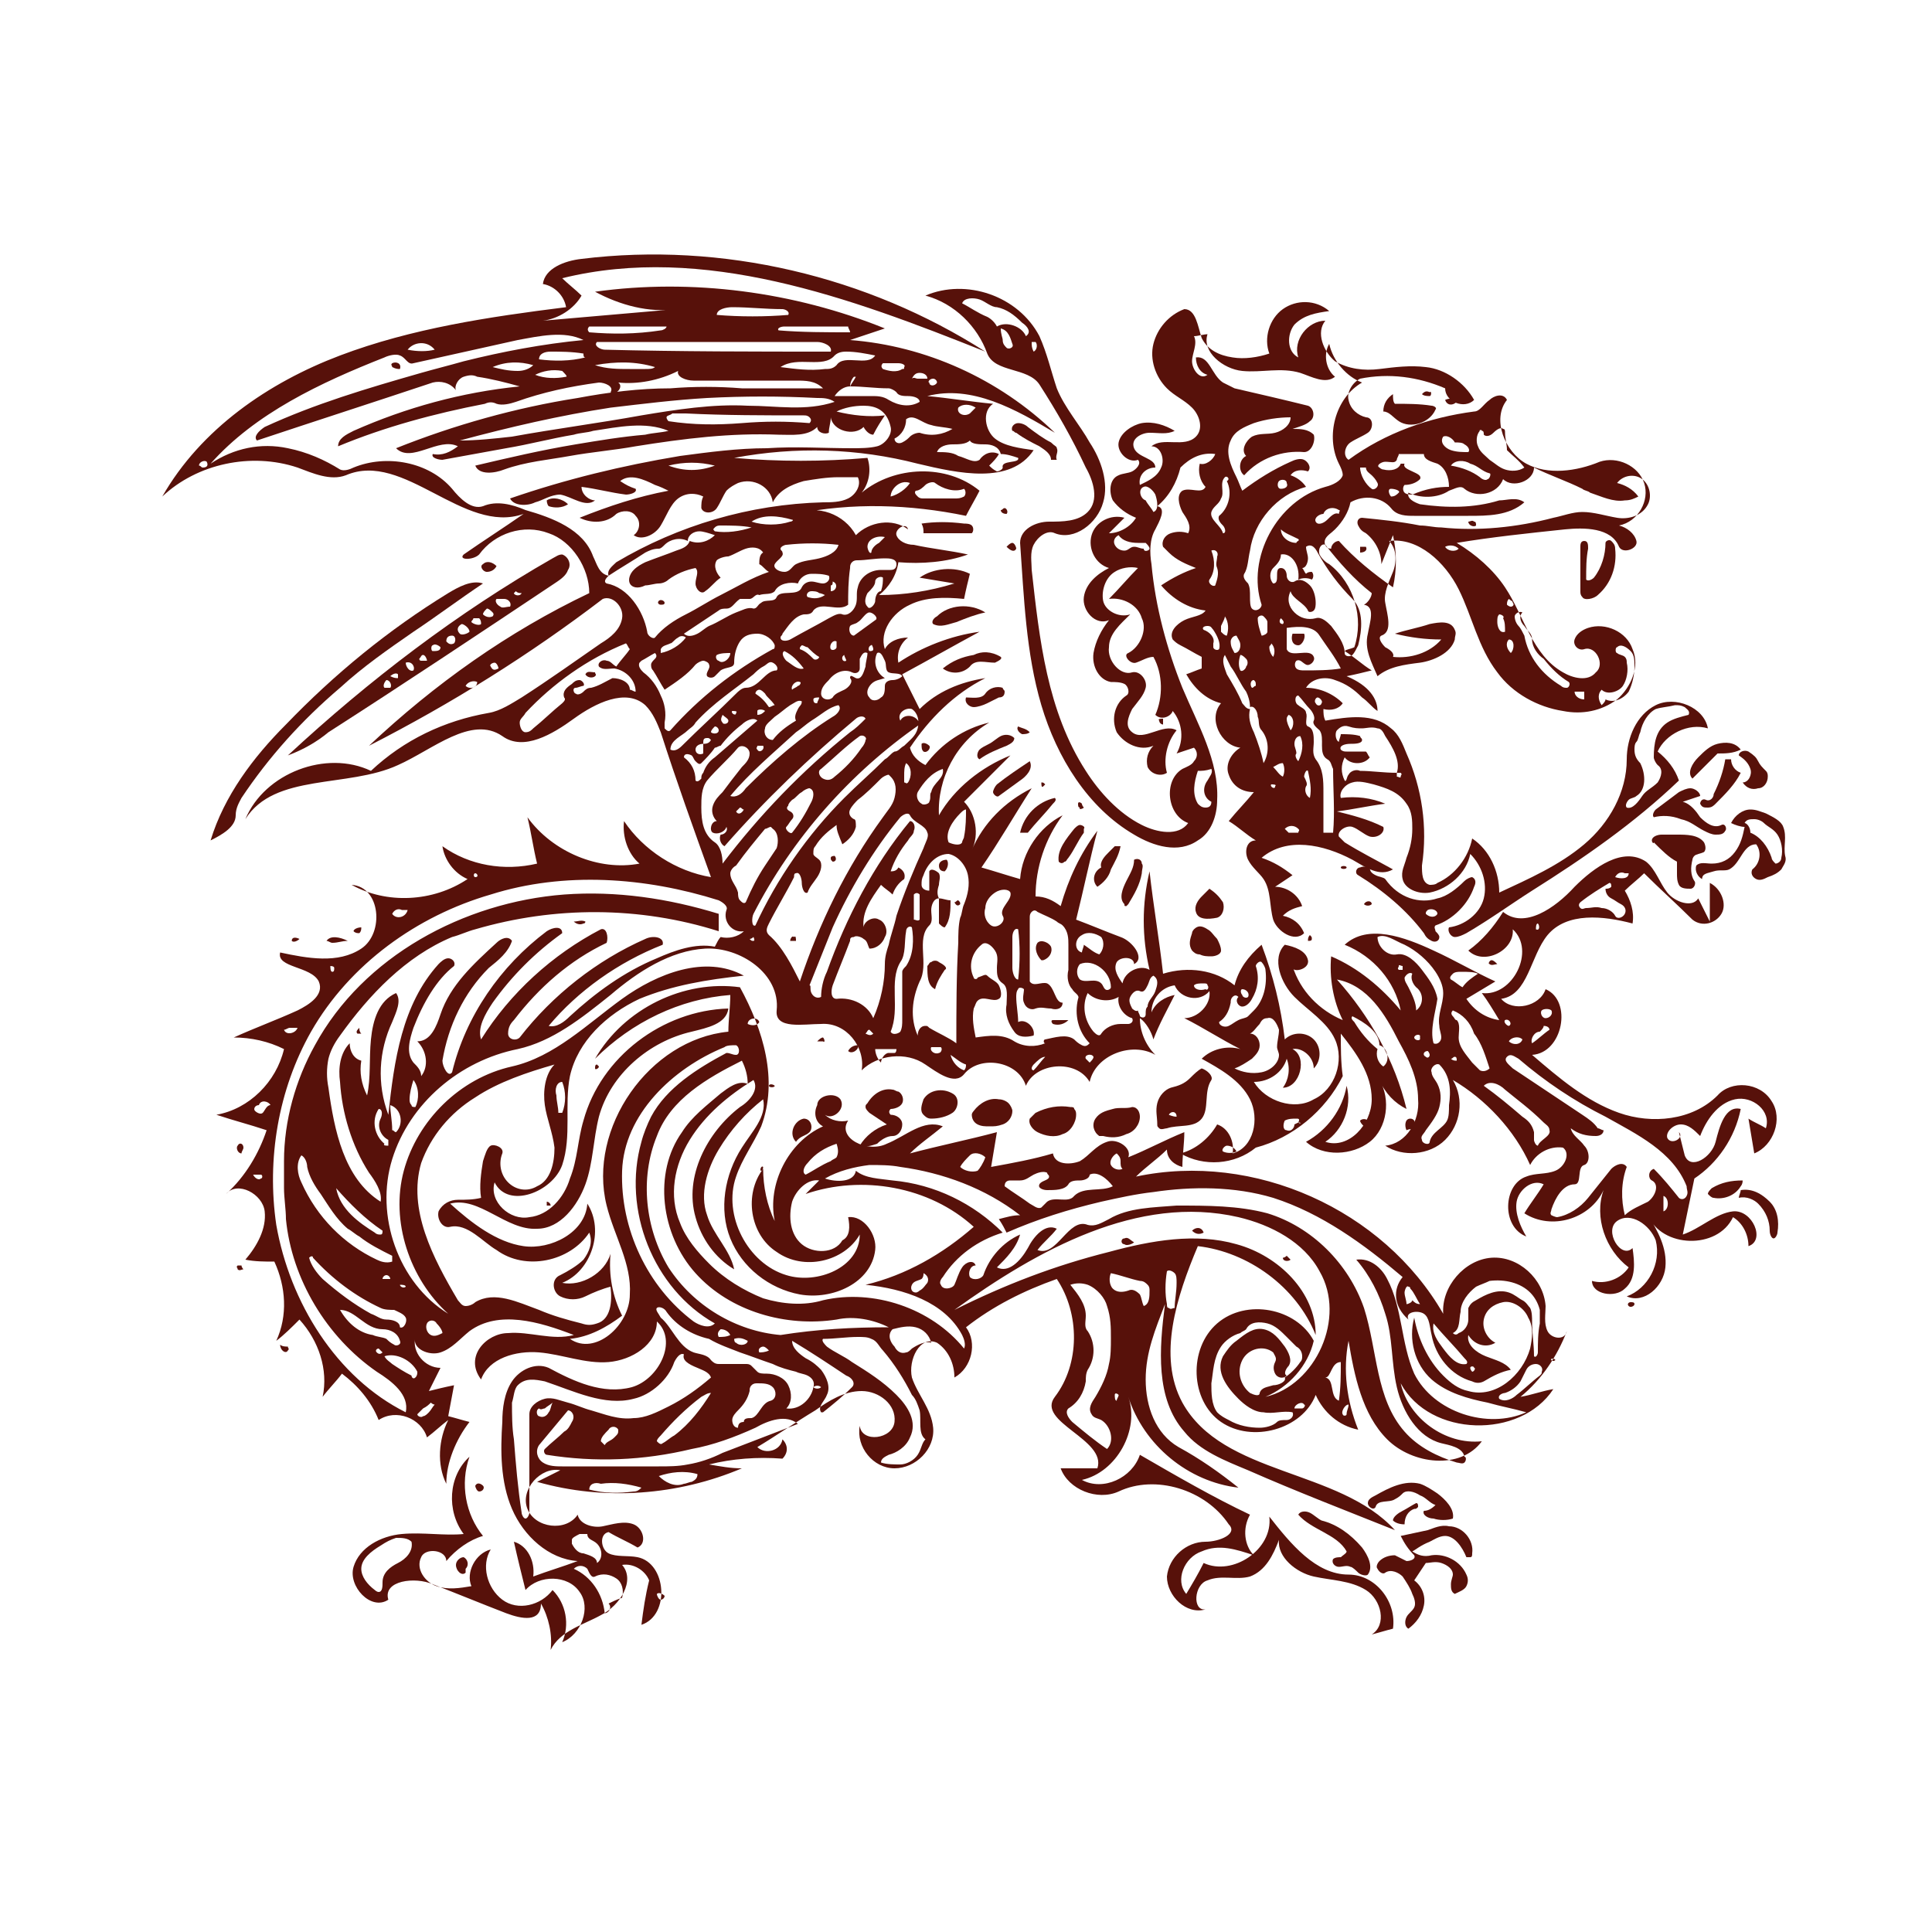 <?xml version="1.0" encoding="utf-8"?>
<!-- Generator: Adobe Illustrator 20.1.0, SVG Export Plug-In . SVG Version: 6.00 Build 0)  -->
<svg version="1.1" id="Layer_1" xmlns="http://www.w3.org/2000/svg" xmlns:xlink="http://www.w3.org/1999/xlink" x="0px" y="0px"
	 viewBox="0 0 100 100" style="enable-background:new 0 0 100 100;" xml:space="preserve">
<style type="text/css">
	.st0{fill:#57110A;}
</style>
<g id="Shape_9">
	<path class="st0" d="M71.3,36.8c-0.3-0.2-0.5-0.5-0.8-0.7c-0.4-0.4-0.8-0.7-1.4-0.9c-0.5-0.2-1.2-0.1-1.5,0.4
		c0.7,0,1.4,0.3,1.9,0.8c-0.2,0.3-0.6,0.4-1,0.3c0,0.2,0,0.4,0.1,0.6c1.2-0.2,2.5-0.4,3.4,0.4c0.4,0.3,0.6,0.8,0.8,1.3
		c0.8,1.8,1.1,3.8,0.8,5.8c0,0.4,0,0.9,0.4,1c0.1,0,0.3,0,0.4-0.1c0.9-0.4,1.6-1.3,1.8-2.3c0.9,0.6,1.4,1.7,1.4,2.8
		c1.5-0.7,3.1-1.4,4.4-2.5s2.2-2.7,2.2-4.4c0-1.1,0.5-2.3,1.5-2.8s2.5,0.1,2.7,1.2c-1-0.3-2.2,0.3-2.6,1.2c0.5,0.4,0.9,0.9,1.1,1.5
		c-2.3,2.2-4.9,4-7.6,5.7c-1.1,0.7-2.2,1.5-3.4,2.2c-0.2,0.1-0.4,0.2-0.6,0.2S74.9,48.2,75,48c0.8-0.1,1.6-0.7,1.8-1.5
		c0.2-0.8-0.1-1.7-0.7-2.3c-0.2,1-1.1,1.8-2.1,2c-0.6,0.1-1.3-0.2-1.4-0.7c-0.1-0.4,0.1-0.7,0.2-1.1c0.2-0.5,0.3-1,0.3-1.5
		c0-0.4,0-0.9-0.3-1.3c-0.4-0.6-1-0.8-1.7-1c-0.4-0.1-0.8-0.2-1.1-0.1c-0.4,0.1-0.7,0.5-0.6,0.8c0.8-0.1,1.6,0,2.3,0.3
		c-0.8,0.1-1.7,0.3-2.5,0.4c0.8,0.2,1.6,0.4,2.4,0.8c0.1,0.3-0.3,0.6-0.7,0.5c-0.3-0.1-0.6-0.4-0.9-0.5s-0.8,0.2-0.7,0.5
		c0.1,0.1,0.2,0.2,0.3,0.3c0.8,0.5,1.6,0.9,2.5,1.4c-0.7,0.4-1.4-0.1-2.1-0.5c-1.5-0.8-3.4-1.2-4.7-0.1c0.6,0.2,1.1,0.5,1.6,0.9
		c-0.3,0.2-0.6,0.4-0.9,0.6c0.6,0,1.2,0.4,1.4,1c-0.4,0.1-0.7,0.2-1,0.5c0.5,0.1,0.9,0.4,1.1,0.9c-0.5,0.5-1.4-0.1-1.6-0.7
		c-0.2-0.7-0.1-1.5-0.5-2.1c-0.2-0.3-0.6-0.6-0.8-1c-0.2-0.4-0.1-1,0.4-1c-0.5-0.3-0.9-0.7-1.4-1c0.4-0.5,0.9-1,1.3-1.5
		c-0.6,0-1.1-0.3-1.3-0.9c-0.2-0.5,0.1-1.1,0.6-1.4c-1-0.1-1.7-1.5-1-2.3c-0.8-0.2-1.4-0.8-1.8-1.5c0.3-0.1,0.5-0.2,0.8-0.3
		c0-0.2,0-0.4,0-0.6c-0.4-0.2-0.7-0.4-1.1-0.6c-0.2-0.1-0.3-0.2-0.4-0.3c-0.2-0.4,0.2-0.8,0.6-1c0.4-0.2,0.9-0.2,1.1-0.5
		c-0.9-0.1-1.7-0.6-2.3-1.3c0.6-0.4,1.2-0.7,1.8-0.9c-0.5-0.2-1-0.4-1.4-0.8c-0.1-0.1-0.2-0.2-0.3-0.3c-0.1-0.3,0.1-0.6,0.4-0.7
		c0.3-0.1,0.6-0.1,0.9,0c0.2-0.4-0.1-0.8-0.3-1.1c-0.2-0.4-0.3-0.9,0-1.1c0.4-0.2,1,0.2,1.2-0.2c-0.3-0.3-0.4-0.8-0.3-1.2
		c0.3,0.1,0.7-0.2,0.8-0.5c-0.7-0.1-1.3,0.2-1.8,0.7c-0.2,0.8-0.6,1.5-1.2,2c0.5,0.1,0.1,0.8-0.1,1.2c-0.3,0.5-0.3,1.2-0.2,1.8
		c0.2,2.2,0.8,4.4,1.6,6.4c0.8,1.9,1.9,3.8,1.8,5.8c0,0.8-0.3,1.7-1,2.1c-1,0.7-2.3,0.3-3.3-0.3c-2.4-1.4-4-4-4.8-6.7
		s-0.9-5.6-1.1-8.4c0-0.7,0.8-1.1,1.5-1.1s1.5,0,2-0.5c0.6-0.6,0.3-1.6-0.1-2.3c-0.7-1.5-1.5-2.9-2.4-4.3c-0.6-0.9-2.3-0.6-2.7-1.6
		c-0.5-1.4-1.7-2.6-3.2-3c2.1-0.9,4.8,0,5.9,2.1c0.4,0.9,0.6,1.8,0.9,2.7c0.4,1,1.2,1.9,1.7,2.8c0.6,0.9,1,2.1,0.7,3.1
		c-0.3,1.1-1.5,2-2.5,1.6c-0.4-0.2-0.9,0.2-1.1,0.6c-0.2,0.4-0.1,0.9-0.1,1.3c0.4,3.6,0.8,7.3,2.8,10.4c0.7,1.1,1.7,2.2,2.9,2.8
		c0.8,0.4,1.9,0.6,2.4-0.1c-1.1-0.4-1.3-2.2-0.3-2.8c0.2-0.1,0.5-0.2,0.6-0.4c0.2-0.2,0.2-0.5,0-0.7c-0.3,0.1-0.6,0.2-0.9,0.3
		c0.4-0.7,0.3-1.6-0.2-2.2c-0.1,0.3-0.6,0.5-0.9,0.2c0.4-0.9,0.4-2.1-0.1-3c-0.3,0-0.6,0.2-0.9,0.3c-0.3,0.1-0.7-0.4-0.4-0.5
		c0.6-0.3,1-1.2,0.7-1.8c-0.2-0.7-1-1.1-1.7-1c0.5-0.5,1-1.1,1.5-1.6c-0.4-0.1-0.9,0-1.2,0.2c-0.5,0.3-0.7,1-0.6,1.5
		s0.8,0.9,1.4,0.7c-0.5,0.5-1.1,1-1.1,1.7c-0.1,0.7,0.6,1.5,1.2,1.3c0.4-0.1,0.8,0.4,0.7,0.8c-0.1,0.4-0.4,0.7-0.7,1.1
		c-0.2,0.4-0.4,0.9,0,1.2c0.6,0.5,1.6-0.5,2.3-0.1c-0.5,0.6-0.7,1.5-0.5,2.2c-0.3,0.2-0.8,0.1-1-0.3c-0.1-0.4,0-0.8,0.3-1.1
		c-0.7,0.3-1.5-0.1-1.9-0.7c-0.3-0.7-0.1-1.5,0.5-1.9c0.2-0.1,0.1-0.5-0.1-0.6c-0.2-0.1-0.5-0.1-0.7-0.1c-0.6-0.1-1-0.8-0.9-1.5
		c0.1-0.6,0.4-1.2,0.8-1.7c-0.7,0.3-1.4-0.5-1.3-1.2c0.1-0.7,0.7-1.2,1.3-1.5c-0.7-0.2-1.1-1-0.9-1.7c0.2-0.7,1-1.1,1.7-0.9
		c-0.3,0.3-0.5,0.5-0.8,0.8c0.5,0,1.1-0.3,1.4-0.8c-0.5-0.2-0.9-0.5-1.2-0.9c-0.2-0.4-0.2-1.1,0.3-1.3c0.2-0.1,0.5-0.1,0.7-0.2
		s0.5-0.4,0.3-0.6c-0.5,0.2-1.1-0.4-1-0.9s0.7-0.9,1.2-1c0.6-0.1,1.2,0.1,1.7,0.4c-0.4,0.2-0.8,0.1-1.3,0.1c-0.4,0-1,0.3-0.8,0.8
		s1.1,0.5,1.1,1c-0.5,0-0.9,0.4-0.8,0.9c0.4-0.2,0.9-0.4,1.1-0.9c0.2-0.4,0-1.1-0.5-1.1c0.6-0.5,1.7,0.1,2.3-0.5
		c0.4-0.4,0.2-1.1-0.2-1.5s-0.9-0.6-1.3-1c-0.6-0.6-0.9-1.5-0.7-2.3s0.8-1.5,1.6-1.8c0.6,0,0.7,0.9,0.9,1.5c0.3,0.6,0.9,0.9,1.6,1
		c0.6,0.1,1.3,0,1.9-0.2c-0.3-0.8,0-1.8,0.7-2.3s1.7-0.5,2.4,0.1c-0.7,0.1-1.3,0.2-1.8,0.7c-0.4,0.5-0.4,1.4,0.2,1.7
		c-0.3-0.9,0.5-1.9,1.4-1.9c-0.5,0.6-0.1,1.6,0.5,2.1c0.7,0.4,1.5,0.5,2.3,0.4s1.6-0.2,2.4-0.1c1,0.1,2,0.8,2.5,1.7
		c-0.5,0.5-1.5,0.1-1.5-0.6c-1.4-0.6-2.9-0.8-4.4-0.5c-0.4,0.2-0.7,0.7-0.6,1.1c0.1,0.5,0.5,0.8,0.9,0.9c0.4,0,0.4,0.6,0.1,0.8
		c-0.3,0.2-0.6,0.3-0.9,0.5s-0.4,0.7-0.1,0.9c1.9-1.4,4.2-2.2,6.5-2.5c0.3,0,0.5-0.4,0.8-0.6c0.2-0.2,0.7-0.4,0.9,0
		c-0.8,1-0.1,2.7,1,3.3s2.6,0.4,3.8-0.1c0.9-0.3,2,0.2,2.3,1.1s-0.3,2-1.3,2.2c0.4,0.1,0.8,0.4,0.9,0.8s-0.7,0.7-0.9,0.3
		c-0.4-1-1.8-1-2.8-0.9c-1.9,0.2-3.8,0.4-5.6,0.7c1,0.6,1.9,1.4,2.5,2.3c1,1.5,1.4,3.5,3,4.4c0.5,0.3,1.3,0.5,1.7,0
		c0.5-0.4,0-1.4-0.6-1.2c-0.3,0.1-0.6-0.2-0.5-0.5s0.4-0.5,0.7-0.6c0.9-0.3,2,0.2,2.3,1.1c0.4,0.9-0.1,2-0.8,2.6
		c-0.8,0.6-1.8,0.8-2.8,0.6c-1.3-0.2-2.6-0.9-3.4-2c-1-1.3-1.3-2.9-2-4.3s-2.1-2.7-3.6-2.5c0.4,0.4,0.4,1.1,0.2,1.6
		s-0.5,1.1-0.4,1.6c0.1,0.6,0.4,1.5-0.2,1.7c-0.2,0.1,0,0.4,0.2,0.6c0.2,0.1,0.5,0.3,0.4,0.5c0.9,0.1,1.9-0.2,2.5-0.9
		c-0.8,0-1.6-0.1-2.4-0.3c0.6-0.2,1.2-0.3,1.8-0.5c0.5-0.1,1.1-0.2,1.3,0.3c0.1,0.2,0,0.3,0,0.5c-0.2,0.7-1.1,1.1-1.8,1.2
		c-0.8,0.1-1.6,0.2-2.2,0.7c-0.3-0.7-0.7-1.4-0.5-2.2c0.1-0.6,0.4-1.4-0.2-1.5c0.2-0.1,0.4-0.4,0.4-0.6c-0.9-0.7-1.7-1.6-2.4-2.5
		c-0.2-0.1-0.4,0.2-0.3,0.5c0.1,0.2,0.3,0.4,0.5,0.5c1.3,1,1.8,2.8,1.3,4.3c-0.2,0.1-0.4,0.1-0.5,0.2c0.5,0.3,0.9,0.7,1.4,1
		c-0.4,0.1-0.8,0.2-1.3,0.3C70.9,35.5,71.3,36.2,71.3,36.8 M62.7,28.5c0.2,0.5,0.2,1.1-0.1,1.5c-0.1,0.2,0.2,0.4,0.3,0.3
		c0.1-0.3,0.2-0.6,0.1-0.9c-0.1-0.2,0-0.4,0-0.6C63.1,28.6,62.9,28.4,62.7,28.5 M64.5,35.8c-0.3-0.4-0.5-0.9-0.8-1.3
		c-0.1-0.2-0.2-0.4-0.3-0.6c-0.2,0.3,0,0.7,0.1,1c0.3,0.5,0.6,1,0.8,1.5c0.1,0.1,0.2,0.3,0.4,0.3c-0.1,0.4,0,0.8,0.2,1.2
		c0.2,0.5,0.4,1.1,0.5,1.6c0.3-0.5,0.3-1.2-0.1-1.7c-0.2-0.2-0.1-0.5-0.2-0.7c0-0.3-0.2-0.6-0.4-0.5C64.7,36.3,64.6,36,64.5,35.8
		 M67.5,23.4c-1.1-0.1-2.3,0.3-3.1,1.2c-0.3-0.2-0.3-0.8,0.1-1c-0.3-0.3,0-0.8,0.3-1c0.4-0.2,0.8-0.1,1.2-0.2
		c0.4-0.1,0.8-0.4,0.8-0.8c-0.6,0-1.3,0.1-1.9,0.3c-0.5,0.2-1,0.4-1.2,0.9c-0.3,0.6,0,1.3,0.3,1.9c0.1,0.2,0.2,0.5,0.3,0.7
		c0.8-0.6,1.6-1.1,2.5-1.5c0.2-0.1,0.5-0.2,0.7-0.1s0.4,0.4,0.2,0.6c-0.3-0.1-0.7-0.1-0.9,0.2c0.3,0.1,0.6,0.3,0.8,0.6
		c-1.5,0.4-2.7,1.8-2.9,3.3c-0.1,0.4-0.1,0.9-0.3,1.2c-0.1,0.2,0.1,0.4,0.2,0.5c0.1,0.2,0.1,0.4,0.1,0.7c0,0.2,0,0.5,0.1,0.6
		c0.2,0.2,0.5,0,0.5-0.2c-0.8-2.4,0.8-5.4,3.3-6.1c0.4-0.1,0.8-0.3,0.9-0.6c0-0.2-0.1-0.4-0.2-0.6c-0.7-1.4-0.2-3.4,1.2-4.2
		c-0.8-0.3-1.5-1.1-1.7-2c-0.3,0.5-0.2,1.3,0.3,1.7c-0.5,0.4-1.2,0-1.8-0.2c-1-0.3-2,0-3-0.1s-2.1-1-1.8-1.9c-0.2,0-0.5,0.1-0.7,0.1
		c0.2,0.4-0.1,0.9-0.1,1.3s0.4,1,0.8,0.7c-0.4-0.1-0.6-0.5-0.6-0.9c0.7-0.1,0.8,0.9,1.4,1.3c0.2,0.1,0.4,0.2,0.6,0.3
		c1.3,0.3,2.6,0.6,3.8,0.9c0.3,0.1,0.4,0.6,0.1,0.8c-0.2,0.2-0.6,0.3-0.9,0.4c0.4,0,0.8,0,1.1,0.3C68.1,22.8,67.9,23.4,67.5,23.4
		 M78.9,26c-0.8,0.7-1.9,0.7-2.9,0.7c-0.9,0-1.9,0-2.8,0c-0.4,0-0.9,0-1.2-0.4c-0.5-0.6-1.4-0.7-2.1-0.3c-0.1,0.5-0.4,1-0.8,1.4
		c-0.2,0.2-0.4,0.3-0.5,0.5s0,0.5,0.3,0.5c0-0.2,0.2-0.4,0.4-0.4c0.8,0.9,1.8,1.7,2.8,2.4c0.2-0.9,0.2-1.8,0-2.7
		c-0.2,0.5-0.4,1-0.6,1.5c0-0.6-0.3-1.2-0.8-1.6c-0.2-0.1-0.3-0.2-0.4-0.4c-0.1-0.2,0-0.4,0.2-0.4c1,0.1,2,0.2,3,0.4
		c0.4,0,0.7,0.1,1.1,0.1c1.9,0.2,3.9,0,5.8-0.5c0.5-0.1,1-0.3,1.5-0.3c0.6,0,1.2,0.2,1.8,0.3c0.6,0.1,1.3-0.1,1.6-0.7
		c0.2-0.4,0.1-1-0.3-1.3s-1-0.2-1.3,0.2c0.4,0.1,0.8,0.3,1.1,0.7c-0.2,0.1-0.4,0.2-0.7,0.2c-0.6,0.1-1.2-0.2-1.8-0.4
		c-0.1-0.1-0.3-0.1-0.4-0.2c-0.8-0.4-1.7-0.7-2.5-1.1c0,0.7-1.1,1.1-1.6,0.6c-0.3,0.8-1.4,1-2,0.5c-0.2-0.2-0.5,0-0.8,0.1
		c-0.6,0.4-1.5,0.4-2.1,0.1c-0.1,0.3,0.3,0.5,0.6,0.6c1.4,0.2,2.8,0.2,4.1-0.2C78,25.9,78.5,25.7,78.9,26 M66.3,28.7
		c0,0.3-0.2,0.5-0.4,0.7c-0.2,0.2-0.2,0.6,0,0.8c0.2,0,0.2-0.2,0.2-0.4c0-0.2,0-0.4,0.2-0.4s0.3,0.2,0.3,0.4c0,0.2,0.2,0.4,0.4,0.3
		c0.3-0.2,0.6,0,0.8,0.2c0.2,0.2,0.3,0.6,0.3,0.9c0,0.1,0,0.3-0.1,0.4s-0.3,0.1-0.3,0c-0.2-0.4-0.8-0.6-0.9-1
		c-0.2,0.4-0.1,0.8,0.2,1.1c0.3,0.3,0.7,0.4,1.1,0.3c0.3-0.1,0.6,0.2,0.8,0.4c0.3,0.4,0.7,0.9,0.7,1.4c0,0.2,0.3,0.2,0.4,0.1
		s0.2-0.3,0.3-0.5c0.2-0.8,0.3-1.8-0.3-2.4c-0.7-0.7-1.3-1.5-1.8-2.4c-0.1-0.2-0.3-0.5-0.6-0.3c0,0.2,0.1,0.4,0.1,0.6
		s-0.1,0.5-0.3,0.5c0.1,0.1,0.1,0.2,0.2,0.3c0.1-0.1,0.2-0.1,0.3-0.1c0.1,0.1,0.1,0.3,0,0.4c-0.2-0.1-0.5-0.1-0.7,0
		C67.3,29.2,66.8,28.6,66.3,28.7 M69.4,38.8c0.1,0.1,0.2,0.1,0.3,0.1c0.3,0,0.7,0,1,0c0.1,0.1,0.1,0.2,0.2,0.3c-0.3,0.4-1,0.4-1.3,0
		c-0.2,0.4-0.2,0.8,0,1.2c0.1,0.1,0.1-0.2,0.2-0.3c0.1-0.2,0.4-0.3,0.6-0.2c0.6,0,1.2,0.1,1.9,0.1c0.2-0.6-0.2-1.3-0.6-1.9
		c-0.1-0.2-0.2-0.4-0.4-0.4c-0.3-0.1-0.6,0-0.8,0c-0.2,0-0.4,0-0.7-0.1s-0.5,0.1-0.6,0.2s-0.1,0.5,0.1,0.6c0-0.1,0.1-0.3,0.1-0.4
		c0.3,0,0.7,0,1,0.1c0,0.1,0.1,0.1,0.1,0.2c0,0.2-0.4,0.2-0.6,0.2C69.6,38.5,69.3,38.6,69.4,38.8 M85.7,36.7
		c-0.4,0.2-0.7,0.7-0.8,1.2c-0.1,0.2-0.1,0.4-0.2,0.5s-0.1,0.3-0.1,0.4c0,0.3,0.1,0.5,0.3,0.7c0.3,0.6,0.3,1.4-0.2,1.7
		c-0.1,0.1-0.3,0.1-0.4,0.2c-0.1,0.1-0.2,0.3-0.1,0.4c0.3,0.1,0.6-0.3,0.8-0.6c0.2-0.3,0.5-0.4,0.8-0.7c0.2-0.3,0.3-0.7,0-0.9
		c-0.1-0.1-0.2-0.3-0.2-0.4c0-0.7,0.1-1.4,0.7-1.8c0.3-0.2,0.7-0.3,1.1-0.4c0.1-0.2-0.1-0.3-0.2-0.4c-0.2-0.1-0.3-0.1-0.5-0.1
		C86.3,36.6,86,36.6,85.7,36.7 M66.6,32.5c0,0.3,0,0.6,0,0.8c0,0.1,0,0.2,0,0.3c0.2,0.5,1.2-0.1,1.4,0.4c0.1,0.2-0.2,0.5-0.4,0.4
		c-0.2-0.1-0.3-0.3-0.5-0.2c-0.1,0.1-0.1,0.3,0,0.4c0.1,0.1,0.3,0.1,0.4,0.1c0.6,0,1.3,0,1.9-0.1c-0.3-0.6-0.7-1.1-1.1-1.7
		C68,32.4,67.3,32.4,66.6,32.5 M75,25.2c0-0.5-0.2-1-0.6-1.2c-0.3-0.1-0.7-0.2-0.7-0.5c-0.4,0-0.8,0-1.3,0c0,0.1-0.1,0.2-0.1,0.3
		c-0.1,0.2-0.3,0.1-0.6,0.1c-0.2,0-0.5,0.2-0.3,0.3c0,0,0.1,0.1,0.2,0.1c0.4,0.1,0.8,0,0.9-0.3c0.1,0,0.1,0,0.2,0
		c-0.1,0.2,0.2,0.3,0.4,0.4s0.5,0.2,0.4,0.4c-0.2,0.2-0.5,0.3-0.8,0.3c-0.1,0.1-0.1,0.3,0,0.4s0.3,0.1,0.4,0.1
		C73.8,25.3,74.4,25.2,75,25.2 M68.7,39.3c-0.5-0.3-0.1-1.1-0.4-1.5c-0.1-0.1-0.4-0.3-0.3-0.5s-0.1-0.5-0.2-0.6
		c-0.2-0.2-0.4-0.5-0.6-0.7c-0.2,0-0.2,0.4,0,0.5c0.1,0.1,0.4,0.2,0.4,0.4c0.1,0.2-0.1,0.6,0.1,0.7c0.3,0.1,0.3,0.5,0.3,0.8
		s-0.1,0.6,0.1,0.9c0.4,0.5,0.4,1.1,0.4,1.7c0,0.7,0,1.4,0,2.1c0.2,0,0.3,0,0.5,0c0.1-1.1,0-2.2,0-3.3
		C68.9,39.6,68.9,39.4,68.7,39.3 M78,23.3c0-0.3-0.1-0.6-0.1-0.9c0-0.1,0-0.2-0.1-0.2c-0.1-0.1-0.3,0-0.5,0.2s-0.4,0.2-0.5,0.1
		c0-0.1,0-0.2-0.1-0.2c0-0.1-0.2,0-0.1,0c-0.2,0.2-0.2,0.6-0.1,0.8c0.1,0.3,0.4,0.5,0.6,0.7c0.3,0.2,0.5,0.4,0.8,0.5s0.7,0.1,1-0.1
		C78.6,23.8,78.3,23.6,78,23.3 M51.6,16.9c0.5-0.3,1.3,0,1.5,0.5c0.3-0.2,0.1-0.5-0.2-0.7c-0.4-0.4-0.8-0.7-1.3-0.8
		c-0.3,0-0.6-0.3-0.9-0.4c-0.3-0.1-0.8-0.1-0.9,0.2c0.4,0.2,0.8,0.5,1.3,0.7C51.3,16.5,51.5,16.7,51.6,16.9 M79.3,33.1
		c0-0.3-0.2-0.4-0.4-0.7c-0.2-0.2-0.3-0.5-0.1-0.7c-0.2-0.1-0.4,0.1-0.4,0.2c0,0.2,0.1,0.4,0.2,0.5s0.2,0.3,0.3,0.5
		c0.2,1.1,0.9,2,1.9,2.6c0.1,0.1,0.2,0.1,0.3,0.1c0.1,0,0.2-0.2,0.1-0.3c-0.5-0.3-0.9-0.7-1.3-1.2C79.6,33.9,79.3,33.5,79.3,33.1
		 M82.9,36.5c0.1-0.1,0.2-0.2,0.2-0.3c0.4,0.2,0.9,0,1.2-0.4c0.2-0.4,0.3-0.9,0.3-1.3c0-0.3,0-0.6-0.2-0.8s-0.5-0.4-0.7-0.2
		c-0.1,0-0.1,0.3,0,0.3c0.1,0.1,0.3,0.1,0.4,0.2c0.1,0.1,0.1,0.2,0.1,0.3c0.1,0.4,0,0.9-0.2,1.2s-0.8,0.5-1.1,0.2
		C82.7,35.9,82.7,36.2,82.9,36.5 M63.4,24.7c-0.3,0.3,0,0.8-0.2,1.1c-0.1,0.3-0.4,0.4-0.5,0.7c-0.1,0.4,0.5,0.7,0.6,1.1
		c0.2,0,0.1-0.3,0-0.4s-0.3-0.3-0.2-0.5c0.5-0.4,0.7-1.2,0.4-1.8C63.7,24.8,63.5,24.6,63.4,24.7 M62,39.9c-0.2,0.6-0.3,1.2,0,1.7
		c0.1,0.1,0.2,0.2,0.4,0.2s0.3-0.1,0.3-0.3c-0.4-0.2-0.5-0.7-0.2-1.1c0.1-0.2,0.3-0.4,0.2-0.6C62.4,39.9,62.2,39.9,62,39.9
		 M59.5,28.4c0-0.1-0.1-0.2-0.2-0.3c-0.1,0-0.3,0-0.4,0c-0.4,0-0.8-0.1-1-0.4c-0.2,0.1-0.3,0.3-0.2,0.5s0.3,0.3,0.5,0.3
		s0.3-0.2,0.5-0.2s0.3,0.1,0.5,0.1C59.2,28.6,59.5,28.5,59.5,28.4 M76.6,24.7c0.1,0.1,0.3,0.2,0.4,0.1c0.1,0,0.2-0.3,0.1-0.3
		c-0.4-0.1-0.6-0.4-1-0.5c-0.3-0.2-0.8-0.2-1,0.1C75.7,24.2,76.2,24.4,76.6,24.7 M59.3,25.9c0.1,0.2,0.3,0.4,0.4,0.6
		c0.3-0.1,0.2-0.6,0.1-0.9c-0.1-0.2-0.4-0.5-0.6-0.4C58.9,25.3,59,25.8,59.3,25.9 M74.7,22.6c-0.2,0.3,0.1,0.6,0.4,0.7
		s0.6,0.1,0.9,0.1c0.1-0.1,0-0.3-0.2-0.4c-0.1-0.1-0.3-0.1-0.5-0.1C75.2,22.7,74.9,22.5,74.7,22.6 M70.4,24.2c0,0.4,0.3,0.9,0.6,1.1
		c0.1,0.1,0.4-0.1,0.3-0.3s-0.2-0.3-0.3-0.4c-0.1-0.1-0.3-0.2-0.3-0.4C70.6,24.2,70.5,24.2,70.4,24.2 M68.5,26.6
		c-0.2,0-0.5,0.2-0.4,0.4c0.1,0.2,0.4,0.1,0.6-0.1s0.4-0.4,0.6-0.3c0-0.1,0.1-0.2,0-0.2C69,26.2,68.6,26.3,68.5,26.6 M67.1,39
		c-0.1,0.1,0,0.3,0.1,0.4c0.2-0.4,0.3-0.9,0.1-1.3c-0.2,0-0.3,0.2-0.3,0.4C67,38.7,67.1,38.8,67.1,39 M51.9,17.6
		c0,0.2,0.1,0.3,0.2,0.4c0.1,0.1,0.4,0,0.3-0.2c-0.1-0.3-0.2-0.7-0.6-0.8C51.8,17.3,51.9,17.5,51.9,17.6 M65.6,32.2
		c0-0.1-0.1-0.2-0.2-0.3s-0.3,0-0.3,0.1c0,0.3,0.1,0.6,0.2,0.9c0.1,0,0.3-0.1,0.3-0.2C65.6,32.5,65.6,32.3,65.6,32.2 M62.8,33.3
		c0,0.1,0,0.1,0,0.2c0,0.1,0.2,0.2,0.3,0.1c0.1-0.3-0.1-0.7-0.3-1c-0.1-0.1-0.1-0.2-0.3-0.2s-0.3,0.1-0.2,0.2
		C62.6,32.7,62.9,33,62.8,33.3 M67.6,40.7c-0.1,0.2,0,0.5,0.2,0.6c0.1-0.5,0-0.9-0.1-1.4c-0.1-0.1-0.2,0.2-0.2,0.3
		C67.6,40.4,67.7,40.6,67.6,40.7 M67.2,27.9C67.2,27.8,67.2,27.8,67.2,27.9c-0.4-0.2-0.7-0.3-0.9-0.5c0,0.4,0.4,0.7,0.8,0.7
		C67.1,28,67.3,28,67.2,27.9 M77.8,32c0.1-0.1-0.1-0.2-0.2-0.2c-0.1,0.1-0.1,0.2-0.1,0.4s0.1,0.6,0.4,0.5
		C77.9,32.4,77.9,32.2,77.8,32 M63.2,32.4c0,0.1,0,0.2,0,0.3c0.1,0.1,0.2,0.2,0.3,0.2c0.1-0.3,0.1-0.7-0.1-1
		C63.4,32,63.3,32.2,63.2,32.4 M63.9,33.8c0.2,0,0.3-0.2,0.3-0.4s-0.1-0.3-0.2-0.5c-0.2,0-0.3,0.2-0.3,0.3
		C63.7,33.5,63.8,33.6,63.9,33.8 M64.5,34.1c-0.1-0.1-0.2-0.2-0.3-0.2c-0.1,0.3-0.1,0.6,0,0.8c0.1,0.1,0.3-0.1,0.3-0.2
		C64.6,34.4,64.6,34.2,64.5,34.1 M65.9,39.7c0.2,0.2,0.3,0.4,0.5,0.5c0.1-0.2,0.1-0.5,0-0.7C66.2,39.5,66.1,39.6,65.9,39.7
		 M66.6,37.2c0,0.2,0.1,0.4,0.2,0.6c0.2-0.2,0.2-0.7-0.1-0.8C66.7,37,66.6,37.1,66.6,37.2 M78.1,33.1c-0.2,0.2-0.1,0.5,0.1,0.7
		C78.4,33.6,78.4,33.1,78.1,33.1 M66.7,43.1c0.2,0,0.3,0,0.5,0c0-0.1,0.1-0.1,0-0.2c-0.2-0.2-0.5-0.2-0.7,0
		C66.5,42.9,66.6,43,66.7,43.1 M66.6,25c0-0.2-0.3-0.2-0.4-0.1s-0.1,0.4,0.1,0.4S66.7,25.2,66.6,25 M72,25.3c-0.2,0-0.1,0.3,0,0.4
		c0.2,0,0.3-0.1,0.4-0.2C72.5,25.4,72.2,25.3,72,25.3 M82,35.8c-0.2,0-0.3,0-0.5,0c0,0.2,0.2,0.4,0.5,0.4C82,36.1,82,36,82,35.8
		 M74.8,28.3c0.1,0.2,0.5,0.3,0.7,0.1C75.3,28.2,75,28.2,74.8,28.3 M65.7,33.5c0,0.2,0.1,0.4,0.2,0.5c0.1-0.2,0.1-0.5-0.1-0.7
		C65.8,33.4,65.7,33.4,65.7,33.5 M68.4,36.4c0.1-0.1-0.1-0.3-0.2-0.3s-0.2,0.2-0.1,0.3C68.2,36.6,68.4,36.5,68.4,36.4 M53.6,17.7
		c-0.1,0-0.2,0-0.2,0c0,0.2,0,0.3,0.1,0.5C53.7,18.1,53.7,17.8,53.6,17.7 M78.2,31.4c0.1,0,0.2-0.1,0.1-0.2c0-0.1-0.1-0.1-0.2-0.2
		C78,31.1,78,31.2,78,31.3C78,31.3,78.1,31.4,78.2,31.4 M72.3,40c0,0.1,0,0.2,0,0.2c0.1,0,0.2,0.1,0.2,0s0.1-0.1,0-0.2
		C72.5,40,72.4,40,72.3,40 M64.9,35.2c-0.2,0-0.2,0.3-0.1,0.4c0.1,0,0.1-0.1,0.2-0.1C65,35.3,65,35.3,64.9,35.2 M65.8,40.6
		c-0.1,0.1,0.2,0.3,0.2,0.1C66.1,40.6,65.9,40.6,65.8,40.6 M66.4,32.3c0.1-0.1,0-0.2-0.1-0.3C66.2,32.1,66.2,32.3,66.4,32.3
		L66.4,32.3z"/>
	<path class="st0" d="M14.9,39.1c4.2-3.9,8.8-7.4,13.7-10.2c0.2-0.1,0.3-0.2,0.5-0.2c0.3,0.1,0.5,0.5,0.3,0.8
		c-0.1,0.3-0.4,0.5-0.7,0.7c-3.9,2.6-7.8,5.2-11.7,7.7C16.4,38.4,15.7,38.8,14.9,39.1 M26.1,31c-0.1,0-0.2,0-0.4,0
		c-0.1,0.1,0,0.3,0.2,0.4c0.1,0.1,0.3,0,0.5,0C26.5,31.2,26.3,31,26.1,31 M23.9,32.3c-0.2,0.1-0.3,0.3-0.1,0.5
		c0.1,0.1,0.4,0,0.5-0.1C24.3,32.5,24,32.3,23.9,32.3 M25.5,31.7c-0.1-0.1-0.2-0.2-0.3-0.2c-0.1,0.1-0.2,0.2-0.2,0.3
		c0.1,0.1,0.3,0.2,0.5,0.1C25.5,31.9,25.6,31.8,25.5,31.7 M23.5,33.3c0.1-0.1,0.1-0.4-0.1-0.4s-0.3,0.1-0.3,0.3
		C23.2,33.3,23.3,33.4,23.5,33.3 M24.9,32.3c0-0.1,0-0.2-0.1-0.3c-0.1,0-0.2,0-0.3,0c0,0.1-0.1,0.1-0.1,0.2
		C24.5,32.3,24.8,32.4,24.9,32.3 M22.4,33.7c0.2,0,0.4,0,0.4-0.2c-0.1-0.1-0.3-0.2-0.4-0.1C22.3,33.4,22.3,33.7,22.4,33.7 M21,34.3
		c0,0.2,0.2,0.5,0.4,0.4C21.5,34.5,21.3,34.2,21,34.3 M20.2,35.6c0.1-0.1,0-0.4-0.2-0.4c-0.1,0.1-0.2,0.3-0.1,0.4
		C19.9,35.6,20.1,35.6,20.2,35.6 M21.8,34.2c0.1,0,0.2,0,0.3,0c0-0.1-0.1-0.3-0.2-0.3s-0.1,0.1-0.2,0.2
		C21.7,34.1,21.7,34.2,21.8,34.2 M20.6,35.1c0-0.1,0-0.2,0-0.2c-0.1-0.1-0.3,0-0.4,0.1C20.4,35.1,20.5,35.1,20.6,35.1 M26.7,30.6
		l-0.1,0.1c0,0.1,0.3,0.2,0.4,0C26.9,30.7,26.8,30.7,26.7,30.6L26.7,30.6z"/>
	<path class="st0" d="M12.2,42.2c0,0.6-0.7,1-1.3,1.3c0.7-2.3,2.2-4.3,3.9-6c2.5-2.6,5.3-4.9,8.4-6.8c0.5-0.3,1.2-0.7,1.8-0.5
		c-1.2,0.8-2.4,1.7-3.6,2.5c-1.3,0.9-2.6,1.8-3.8,2.9c-2,1.7-3.7,3.6-5.1,5.7C12.4,41.5,12.2,41.8,12.2,42.2z"/>
	<path class="st0" d="M73.1,80.3c0.3,0.2,0.6,0.3,1,0.2c0.7-0.1,1.5,0.3,1.8,1c0.1,0.2,0.1,0.4,0,0.6s-0.4,0.3-0.6,0.4
		c-0.2-0.1-0.2-0.3-0.2-0.5s0.1-0.4,0.1-0.5c0-0.3-0.3-0.5-0.6-0.6c-0.3-0.1-0.6,0-0.8,0c-0.2,0.3-0.4,0.6-0.6,0.9
		c0.4,0.3,0.6,0.8,0.5,1.3s-0.4,0.9-0.8,1.2c-0.2-0.1-0.2-0.4-0.1-0.6s0.3-0.3,0.4-0.5s0-0.5-0.1-0.7c-0.1-0.3-0.3-0.6-0.5-0.9
		c-0.2-0.2-0.6-0.4-0.9-0.2c-0.1,0.1-0.3,0-0.4-0.2c-0.1-0.1,0-0.3,0.1-0.4c0.2-0.2,0.5-0.3,0.8-0.3c0.2,0.1,0.4,0.2,0.6,0.3
		c0.2,0,0.5-0.1,0.4-0.3c-0.3-0.3-0.5-0.6-0.7-1c0.5-0.1,0.9-0.2,1.4-0.3c0.3-0.1,0.7-0.3,1.1-0.2c0.7,0,1.3,0.7,1.2,1.4
		c0,0.1,0,0.2-0.1,0.2s-0.2,0-0.2,0c-0.2-0.5-0.6-1.1-1.1-1.1c-0.3,0-0.6,0.2-0.8,0.3C73.5,80,73.3,80.2,73.1,80.3z"/>
	<path class="st0" d="M74.4,46.5c0.5-0.1,1-0.5,1.4-0.9c0.1-0.1,0.3-0.2,0.4-0.2c0.2,0.1,0.2,0.3,0.1,0.5c-0.3,0.9-1.1,1.7-2,2
		c-0.1,0.1,0,0.2,0,0.3c0.1,0.1,0.2,0.2,0.2,0.3c0,0.2-0.2,0.3-0.4,0.2c-0.2-0.1-0.3-0.2-0.4-0.4c-0.9-1.2-2.1-2.2-3.4-3
		c-0.2-0.1-0.1-0.4,0.1-0.4c0.2-0.1,0.4,0,0.5,0c0,0.2,0.1,0.3,0.3,0.4s0.4,0.1,0.5,0.2C72.4,46.5,73.5,46.8,74.4,46.5 M73.9,47.1
		c-0.1,0.1-0.1,0.1-0.1,0.2c0.2,0.2,0.5,0.2,0.6,0C74.4,47.1,74.1,47,73.9,47.1L73.9,47.1z"/>
	<path class="st0" d="M90.6,41.9c0.3,0,0.5,0.1,0.8,0.2c0.4,0.2,0.8,0.4,0.9,0.7c0.2,0.5,0,1,0.1,1.5c0.1,0.3-0.1,0.5-0.2,0.7
		c-0.2,0.2-0.4,0.3-0.7,0.4c-0.2,0.1-0.4,0.2-0.6,0.1c-0.2-0.1-0.3-0.3-0.2-0.5c0.4-0.3,0.5-0.9,0.2-1.3c-0.7,0-0.8,1-1.4,1.3
		c-0.2,0.1-0.5,0-0.8,0.1s-0.6,0.1-0.6,0.4c-0.2-0.1-0.4-0.4-0.3-0.7c0.2-0.2,0.5-0.1,0.8-0.1c0.5,0,0.9-0.2,1.2-0.6
		c0.3-0.4,0.4-0.8,0.5-1.3c-0.2,0-0.5-0.1-0.7-0.2C89.8,42.2,90.2,41.9,90.6,41.9 M90.6,43.1c0.5,0.2,0.9,0.7,1.1,1.3
		c0,0.1,0.1,0.2,0.2,0.3c0.1,0,0.3-0.1,0.3-0.3c0.1-0.4,0-0.9-0.2-1.2s-0.5-0.4-0.7-0.6c-0.1-0.1-0.3-0.2-0.5-0.2s-0.4,0-0.5,0.2
		C90.4,42.6,90.6,42.8,90.6,43.1z"/>
	<path class="st0" d="M62.7,55.9c-0.4,0.6-0.1,1.5-0.5,2s-1.2,0.3-1.8,0.5c-0.1,0-0.3,0.1-0.4,0c-0.1-0.1-0.1-0.1-0.1-0.2
		c0-0.4-0.1-0.7,0-1.1c0.1-0.4,0.4-0.7,0.7-0.8c0.4-0.1,0.7-0.2,1-0.5c0.2-0.2,0.4-0.4,0.6-0.5C62.5,55.4,62.8,55.7,62.7,55.9
		 M60.9,57.8L60.9,57.8c0-0.3-0.3-0.3-0.4-0.1C60.5,57.7,60.7,57.8,60.9,57.8L60.9,57.8z"/>
	<path class="st0" d="M85.5,43.5c0-0.2,0.3-0.3,0.5-0.3c0.3,0,0.5,0,0.8,0c0.5,0,1.1,0,1.4,0.4c0.1,0.2,0.1,0.4,0,0.5
		c-0.2,0.1-0.4,0.1-0.5,0.2c-0.1,0.1-0.1,0.2-0.1,0.2c-0.1,0.4-0.1,0.8,0.1,1.1c0.1,0.1,0,0.4-0.2,0.4s-0.5,0-0.6-0.2
		s-0.1-0.4-0.1-0.6c0-0.2,0-0.4,0-0.6c-0.4-0.2-0.8-0.6-1.2-1C85.6,43.7,85.5,43.6,85.5,43.5z"/>
	<path class="st0" d="M46.2,56.4c0.1,0,0.2,0.1,0.3,0.1c0.2,0.1,0.3,0.4,0.2,0.6c-0.1,0.2-0.4,0.3-0.6,0.3c-0.1,0.1-0.1,0.2,0,0.3
		c0.3,0,0.6,0.2,0.6,0.5s-0.2,0.6-0.5,0.6s-0.6,0.2-0.8,0.4c-0.3,0.1-0.6,0.2-0.9,0.1c0.3-0.5,0.8-0.9,1.4-1.1
		c-0.3-0.2-0.6-0.4-0.9-0.6c-0.1-0.1-0.2-0.2-0.2-0.3s0-0.1,0.1-0.2C45.2,56.6,45.7,56.3,46.2,56.4z"/>
	<path class="st0" d="M69.7,80.3c-0.5-0.9-1.8-1.1-2.5-1.9c0.1-0.2,0.4-0.2,0.6-0.1s0.4,0.3,0.6,0.4c0.8,0.2,1.5,0.7,2.1,1.4
		c0.3,0.4,0.6,1,0.3,1.4c-0.1,0.1-0.4,0-0.5-0.1s-0.3-0.3-0.4-0.3c-0.2-0.1-0.4,0-0.6,0s-0.4-0.2-0.3-0.4c0.1-0.1,0.3-0.1,0.4-0.1
		C69.5,80.5,69.7,80.4,69.7,80.3z"/>
	<path class="st0" d="M82.1,30c0.1,0.1,0.3,0,0.4-0.1c0.4-0.5,0.6-1.2,0.6-1.8c0-0.1,0.2-0.2,0.3-0.1c0.1,0.1,0.2,0.2,0.2,0.4
		c0.1,0.9-0.2,1.8-0.9,2.4c-0.2,0.2-0.7,0.3-0.8,0.1c-0.1-0.1-0.1-0.2-0.1-0.3c0-0.8,0-1.5,0-2.3c0-0.1,0-0.3,0.2-0.3
		s0.2,0.2,0.2,0.4C82.1,28.9,82.1,29.4,82.1,30z"/>
	<path class="st0" d="M87.1,41.5c0.4,0.1,0.7,0.5,0.9,0.8c0.3,0.3,0.7,0.6,1.1,0.4c0.2-0.1,0.3,0.2,0.2,0.3
		c-0.1,0.2-0.3,0.2-0.5,0.2s-0.4-0.1-0.6-0.2c-0.4-0.2-0.7-0.5-1.2-0.6c-0.5-0.2-1-0.2-1.4-0.1c-0.1-0.1,0-0.3,0.1-0.4
		c0.4-0.3,0.8-0.6,1.2-0.9c0.2-0.1,0.4-0.2,0.6-0.2S88,41,88,41.2C87.7,41.3,87.4,41.4,87.1,41.5z"/>
	<path class="st0" d="M56.9,58.8c-0.3-0.2-0.4-0.6-0.2-0.9c0.2-0.3,0.5-0.4,0.9-0.5c0.3-0.1,0.7,0,1-0.1c0.3,0,0.4,0.3,0.4,0.5
		c0,0.4-0.3,0.8-0.7,0.9c-0.4,0.2-0.8,0.2-1.2,0.1C57.1,58.8,57,58.8,56.9,58.8z"/>
	<path class="st0" d="M73.7,78.2c0.2,0,0.4-0.1,0.6-0.3c-0.3-0.1-0.5-0.4-0.8-0.5c-0.3-0.2-0.7-0.3-0.9-0.1
		c-0.1,0.1-0.2,0.2-0.4,0.3c-0.3,0.2-0.9,0-1,0.4c-0.1,0.2-0.4,0-0.4-0.2s0.2-0.3,0.4-0.4c0.7-0.4,1.5-0.8,2.3-0.6
		c0.3,0.1,0.6,0.3,0.9,0.5c0.4,0.3,0.9,0.8,0.8,1.3c-0.3,0.1-0.7,0.1-1,0C73.9,78.6,73.6,78.4,73.7,78.2z"/>
	<path class="st0" d="M53.3,57.9c0.1-0.1,0.2-0.2,0.3-0.3c0.6-0.3,1.2-0.4,1.8-0.3c0.1,0,0.2,0,0.2,0.1c0.1,0.1,0.1,0.2,0.1,0.3
		c0,0.4-0.3,0.9-0.7,1c-0.4,0.2-0.9,0.1-1.3-0.1C53.5,58.5,53.2,58.2,53.3,57.9z"/>
	<path class="st0" d="M51.2,58.3c-0.2,0-0.4,0-0.6-0.1c-0.2-0.1-0.3-0.3-0.3-0.5c0-0.1,0.1-0.2,0.1-0.2c0.3-0.4,0.8-0.7,1.3-0.6
		c0.2,0,0.4,0.1,0.5,0.2c0.1,0.1,0.2,0.3,0.2,0.4c0,0.3-0.2,0.6-0.5,0.7S51.5,58.3,51.2,58.3z"/>
	<path class="st0" d="M48.2,57.9c-0.2,0-0.3-0.1-0.4-0.2c-0.2-0.2-0.1-0.5,0-0.8c0.3-0.5,1-0.6,1.5-0.3c0.4,0.2,0.3,0.8,0,1
		S48.6,57.9,48.2,57.9z"/>
	<path class="st0" d="M72.1,20.4c0,0.2,0,0.4,0.1,0.5c0.6,0,1.3,0,1.9,0.1c0.1,0,0.3,0.1,0.2,0.2c-0.3,0.7-1.3,1-1.9,0.6
		c-0.3-0.2-0.5-0.5-0.8-0.5C71.6,20.9,71.8,20.6,72.1,20.4z"/>
	<path class="st0" d="M61.7,48.3c0-0.1,0.1-0.2,0.1-0.2c0.2-0.2,0.4-0.2,0.7,0c0.2,0.1,0.3,0.3,0.5,0.5c0.1,0.2,0.2,0.4,0.2,0.6
		c0,0.2-0.3,0.3-0.5,0.3s-0.4,0-0.6-0.1c-0.2,0-0.3-0.1-0.4-0.2C61.5,48.9,61.6,48.6,61.7,48.3z"/>
	<path class="st0" d="M90,62c0-0.1,0.1-0.3,0.1-0.4c0.6-0.1,1.1,0.2,1.5,0.6c0.4,0.4,0.5,1,0.4,1.6c0,0.1-0.1,0.3-0.2,0.3
		s-0.2-0.2-0.2-0.4c0-0.5-0.2-1-0.6-1.4C90.8,62.1,90.4,61.9,90,62z"/>
	<path class="st0" d="M51.8,34c0.1,0.1-0.1,0.2-0.3,0.3c-0.5,0-1-0.2-1.3,0.2c-0.4,0.4-1,0.4-1.4,0.1c0.5-0.4,1-0.6,1.6-0.7
		C50.8,33.7,51.3,33.7,51.8,34C51.7,34,51.8,34,51.8,34z"/>
	<path class="st0" d="M90.1,38.8C89.7,39,89.3,39,88.9,39c-0.4,0.4-0.9,0.9-1.3,1.3c-0.3-0.3,0-0.8,0.3-1.1s0.6-0.6,1-0.7
		C89.3,38.4,89.8,38.4,90.1,38.8C90.1,38.8,90.1,38.8,90.1,38.8z"/>
	<path class="st0" d="M89.6,39.3c0,0.3,0.2,0.6,0.5,0.7c-0.3,0.6-0.8,1.1-1.3,1.6c-0.1,0.1-0.2,0.2-0.4,0.2s-0.3,0-0.4-0.2
		c0-0.1,0.1-0.3,0.3-0.2c0.2,0.1,0.4-0.1,0.4-0.3c0.3-0.6,0.5-1.2,0.6-1.8C89.5,39.3,89.6,39.3,89.6,39.3z"/>
	<path class="st0" d="M61.9,47.2c-0.1-0.3,0.1-0.6,0.3-0.8c0.1-0.1,0.2-0.2,0.4-0.4c0.3,0.2,0.5,0.4,0.7,0.7c0.1,0.3,0,0.7-0.3,0.8
		C62.5,47.6,62,47.6,61.9,47.2z"/>
	<path class="st0" d="M91,39.4c0.1,0.2,0.2,0.3,0.4,0.5c0.1,0.1,0.1,0.2,0.1,0.3c0,0.3-0.2,0.6-0.5,0.6c-0.3,0.1-0.6,0-0.8-0.3
		c0.3,0,0.5-0.4,0.4-0.7s-0.3-0.5-0.6-0.7c0-0.2,0.3-0.3,0.5-0.2C90.8,39.1,90.9,39.2,91,39.4z"/>
	<path class="st0" d="M59.1,45.2c-0.1,0.6-0.4,1.1-0.7,1.6l-0.1,0.1c-0.1,0-0.1,0-0.1-0.1c-0.3-0.3-0.1-0.8,0.1-1.2
		c0.2-0.4,0.4-0.7,0.4-1.1c0.2-0.1,0.4,0,0.4,0.2C59.2,44.8,59.1,45,59.1,45.2z"/>
	<path class="st0" d="M51,31.7c-0.5,0.1-1,0.3-1.5,0.5c-0.4,0.1-0.8,0.3-1.2,0.1c-0.1-0.1,0-0.3,0.2-0.4
		C49.1,31.3,50.2,31.2,51,31.7z"/>
	<path class="st0" d="M54.7,23.2c0.1,0.2-0.1,0.4,0,0.6c-0.1,0-0.2,0-0.3,0c0-0.3-0.3-0.5-0.6-0.7c-0.4-0.2-0.8-0.4-1.2-0.7
		c-0.1,0-0.1-0.1-0.2-0.1c-0.1-0.2,0.1-0.4,0.3-0.4s0.4,0.1,0.5,0.2c0.4,0.3,0.8,0.6,1.2,0.8C54.6,23.1,54.7,23.1,54.7,23.2z"/>
	<path class="st0" d="M47.8,27.6c0-0.2,0-0.3-0.1-0.5c0.7-0.1,1.4-0.1,2.2,0c0.1,0,0.3,0,0.4,0.1s0.1,0.3,0,0.4c-0.1,0-0.1,0-0.2,0
		C49.3,27.6,48.5,27.6,47.8,27.6z"/>
	<path class="st0" d="M53.3,39.4c0.2,0.4-0.2,0.8-0.5,1c-0.4,0.3-0.7,0.5-1.1,0.8c-0.1,0.1-0.3-0.1-0.3-0.2s0.1-0.3,0.2-0.4
		C52.1,40.2,52.7,39.8,53.3,39.4z"/>
	<path class="st0" d="M53.2,43.1c-0.1,0-0.2,0-0.4,0c0.2-0.9,0.9-1.6,1.8-1.8c0.1,0.1,0,0.2-0.1,0.3C54.1,42.1,53.6,42.6,53.2,43.1z
		"/>
	<path class="st0" d="M57.5,45c-0.1,0.4-0.4,0.7-0.7,0.9c-0.3-0.3-0.2-0.8,0.2-1c-0.1-0.3,0.2-0.6,0.4-0.8c0.1-0.1,0.2-0.2,0.3-0.3
		c0.1,0,0.2,0,0.3,0C57.9,44.3,57.7,44.6,57.5,45z"/>
	<path class="st0" d="M56.1,43.1c-0.3,0.4-0.5,0.9-0.8,1.3c-0.1,0.1-0.1,0.2-0.2,0.2c-0.1,0.1-0.2,0.1-0.3,0
		c-0.1-0.6,0.4-1.2,0.8-1.7c0.1-0.1,0.2-0.2,0.3-0.2s0.3,0.1,0.2,0.2C56.1,43,56.1,43,56.1,43.1z"/>
	<path class="st0" d="M52,35.8c0,0.2-0.1,0.3-0.3,0.3c-0.2,0.1-0.4,0.2-0.6,0.3c-0.2,0.1-0.5,0.2-0.7,0.2s-0.5-0.2-0.4-0.5
		c0.3,0,0.8,0.1,1-0.2s0.6-0.4,0.9-0.3C51.9,35.7,52,35.7,52,35.8z"/>
	<path class="st0" d="M50.7,39.3c-0.2-0.1-0.1-0.4,0-0.5s0.3-0.2,0.5-0.3s0.4-0.3,0.6-0.4c0.2-0.1,0.5-0.1,0.7,0.1
		c0,0.2-0.2,0.3-0.4,0.4C51.6,38.8,51.1,39,50.7,39.3z"/>
	<path class="st0" d="M90.1,61.4c-0.3,0.5-0.9,0.7-1.4,0.6c-0.1,0-0.2-0.1-0.3-0.2c0-0.1,0.1-0.2,0.2-0.3c0.5-0.3,1-0.4,1.6-0.4
		C90.2,61.3,90.1,61.4,90.1,61.4z"/>
	<path class="st0" d="M41.9,58.6c-0.2,0.2-0.5,0.2-0.7,0.5c-0.4-0.4-0.1-1.1,0.4-1.2C42,57.9,42.1,58.4,41.9,58.6z"/>
	<path class="st0" d="M72.1,78.7c0-0.2,0.3-0.4,0.5-0.5s0.5-0.3,0.7-0.4c0.1,0,0.1,0.1,0.1,0.2c-0.1,0.1-0.1,0.1-0.2,0.1
		c-0.3,0.1-0.5,0.4-0.5,0.8C72.4,78.9,72.2,78.8,72.1,78.7z"/>
	<path class="st0" d="M24.1,81.2c0,0.1,0,0.1,0,0.2c-0.2,0.2-0.5-0.1-0.5-0.4c0-0.2,0.2-0.4,0.4-0.4C24.2,80.7,24.3,81,24.1,81.2
		L24.1,81.2z"/>
	<path class="st0" d="M25,29.2c0.2-0.2,0.5-0.1,0.7,0.1c-0.1,0.2-0.3,0.3-0.5,0.3S24.8,29.3,25,29.2L25,29.2z"/>
	<path class="st0" d="M17.2,48.8c-0.1,0-0.2-0.1-0.3-0.1c0.2-0.3,0.7-0.2,1.1,0C17.7,48.7,17.5,48.8,17.2,48.8L17.2,48.8z"/>
	<path class="st0" d="M72.8,58.5c-0.1-0.2-0.1-0.6,0.2-0.6c0.2,0,0.3,0.2,0.2,0.4S73,58.4,72.8,58.5L72.8,58.5z"/>
	<path class="st0" d="M52.7,37.6c0.2,0.1,0.4,0.1,0.6,0.3C53.2,38,53,38,52.9,38C52.7,37.9,52.6,37.7,52.7,37.6L52.7,37.6z"/>
	<path class="st0" d="M58.2,64.4c-0.2,0-0.2-0.3,0-0.3c0.2-0.1,0.3,0.1,0.5,0.2C58.6,64.4,58.3,64.5,58.2,64.4L58.2,64.4z"/>
	<path class="st0" d="M52.1,28.3c0.1-0.1,0.2-0.2,0.3-0.2s0.2,0.2,0.2,0.3C52.5,28.6,52.3,28.5,52.1,28.3L52.1,28.3z"/>
	<path class="st0" d="M47.8,38.9c-0.1-0.1-0.1-0.2-0.1-0.4c0.1-0.1,0.3,0,0.4,0.1S48,39,47.8,38.9L47.8,38.9z"/>
	<path class="st0" d="M61.7,63.7c0.2-0.2,0.5-0.2,0.6,0.1C62.1,63.9,61.9,63.9,61.7,63.7L61.7,63.7z"/>
	<path class="st0" d="M75.4,20.8c-0.2,0.2-0.5,0.2-0.6-0.1C75,20.6,75.3,20.6,75.4,20.8L75.4,20.8z"/>
	<path class="st0" d="M44.4,54.1c0.1,0.2-0.3,0.5-0.5,0.3C44,54.2,44.2,54.1,44.4,54.1L44.4,54.1z"/>
	<path class="st0" d="M25,76.9c0.1,0.1,0,0.3-0.2,0.3c-0.1,0-0.2-0.2-0.2-0.3C24.7,76.7,24.9,76.8,25,76.9L25,76.9z"/>
	<path class="st0" d="M70.6,58.3c-0.1-0.1-0.2-0.2-0.2-0.3c0.1-0.1,0.3-0.1,0.4,0S70.7,58.4,70.6,58.3L70.6,58.3z"/>
	<path class="st0" d="M12.6,59.4c0,0.1-0.1,0.2-0.1,0.3c-0.2,0-0.3-0.3-0.2-0.4C12.4,59.1,12.6,59.2,12.6,59.4L12.6,59.4z"/>
	<path class="st0" d="M14.5,69.6c0.1,0.1,0.3,0.1,0.4,0.1c0,0.1,0.1,0.1,0,0.2C14.8,70.1,14.5,69.9,14.5,69.6L14.5,69.6z"/>
	<path class="st0" d="M71,57.4c0.1,0,0.2,0,0.2,0c0.1,0.1,0.1,0.3,0,0.4c-0.1,0-0.2-0.1-0.3-0.1C70.9,57.6,70.9,57.5,71,57.4
		L71,57.4z"/>
	<path class="st0" d="M74,20.5c-0.1,0-0.3,0-0.4-0.1c0.1-0.1,0.2-0.2,0.4-0.1C74.1,20.2,74.1,20.5,74,20.5L74,20.5z"/>
	<path class="st0" d="M18.3,48.2c0-0.1,0.2-0.2,0.4-0.2c0,0.1,0,0.2-0.1,0.3C18.5,48.3,18.4,48.3,18.3,48.2L18.3,48.2z"/>
	<path class="st0" d="M77.2,49.7c0.1,0,0.2,0.1,0.3,0.2c-0.1,0-0.3,0.1-0.4,0C77,49.9,77.1,49.7,77.2,49.7L77.2,49.7z"/>
	<path class="st0" d="M70.6,46.8c0.1-0.2,0.4-0.2,0.4,0C70.9,46.9,70.7,46.9,70.6,46.8L70.6,46.8z"/>
	<path class="st0" d="M66.8,65.2c-0.1,0.1-0.4,0.1-0.4-0.1c0.1,0,0.2-0.1,0.2-0.1S66.7,65.1,66.8,65.2L66.8,65.2z"/>
	<path class="st0" d="M12.5,65.5c0,0.1,0.1,0.2,0.1,0.2c-0.1,0-0.2,0.1-0.3,0c0-0.1-0.1-0.1,0-0.2C12.3,65.5,12.4,65.5,12.5,65.5
		L12.5,65.5z"/>
	<path class="st0" d="M52,26.3c0.1,0,0.2,0.2,0.1,0.3c-0.2,0-0.3-0.1-0.3-0.2C51.9,26.4,51.9,26.3,52,26.3L52,26.3z"/>
	<path class="st0" d="M42.6,53.9c-0.1,0-0.2,0-0.3,0c0.1-0.1,0.2-0.2,0.3-0.2C42.7,53.8,42.7,54,42.6,53.9L42.6,53.9z"/>
	<path class="st0" d="M31,55.2c0,0.1-0.2,0.2-0.2,0.1c0-0.1,0-0.2,0.1-0.2L31,55.2L31,55.2z"/>
	<path class="st0" d="M84.3,67.6c-0.1-0.1,0-0.2,0.1-0.2s0.2,0,0.2,0.1S84.4,67.7,84.3,67.6L84.3,67.6z"/>
	<path class="st0" d="M15.5,48.6c-0.1,0.1-0.3,0.2-0.4,0.1C15.1,48.5,15.3,48.5,15.5,48.6L15.5,48.6z"/>
	<path class="st0" d="M28.3,62.4c0-0.1,0-0.2,0-0.2c0.1,0,0.2,0.1,0.2,0.2C28.5,62.4,28.4,62.4,28.3,62.4L28.3,62.4z"/>
	<path class="st0" d="M69.4,44.9c0-0.1,0.3-0.1,0.3,0C69.7,45,69.4,45,69.4,44.9L69.4,44.9z"/>
	<path class="st0" d="M55.9,41.8c-0.1,0-0.1-0.1-0.1-0.2c0-0.1,0.1-0.1,0.2,0c0,0.1,0.1,0.2,0.1,0.2C56,41.9,55.8,41.9,55.9,41.8
		L55.9,41.8z"/>
	<path class="st0" d="M67.7,48.7c0-0.1,0-0.2,0.1-0.3c0.1,0.1,0.1,0.1,0.1,0.2C67.9,48.7,67.8,48.7,67.7,48.7L67.7,48.7z"/>
	<path class="st0" d="M60,37.3c-0.1-0.1,0.1-0.1,0.2-0.1c0,0.1,0,0.2,0,0.3C60.1,37.5,60,37.4,60,37.3L60,37.3z"/>
	<path class="st0" d="M39.4,60.6c-0.1,0,0-0.3,0.1-0.2C39.5,60.4,39.5,60.6,39.4,60.6L39.4,60.6z"/>
	<path class="st0" d="M54,40.7c-0.1,0.1-0.1-0.1-0.1-0.2c0.1,0,0.1,0,0.2,0.1C54.1,40.6,54,40.7,54,40.7L54,40.7z"/>
	<path class="st0" d="M28.3,25.9c0.3-0.2,0.8-0.1,1.1,0.2c-0.3,0.2-0.7,0.2-1,0.1C28.3,26.1,28.3,25.9,28.3,25.9z"/>
	<path class="st0" d="M20.7,19.1c-0.1,0-0.2,0-0.4-0.1c0-0.1-0.1-0.1,0-0.2C20.5,18.7,20.8,18.8,20.7,19.1L20.7,19.1z"/>
	<path class="st0" d="M30.2,47.8c-0.2,0.1-0.4,0-0.5-0.1c0.2,0,0.4-0.1,0.6,0C30.3,47.7,30.3,47.8,30.2,47.8L30.2,47.8z"/>
	<path class="st0" d="M18.7,53.5c-0.1,0-0.1,0-0.2,0c-0.1-0.1,0-0.2,0.1-0.3C18.6,53.3,18.6,53.4,18.7,53.5L18.7,53.5z"/>
	<path class="st0" d="M43.2,44.3c0.1,0.1,0.1,0.3-0.1,0.3C43,44.5,43,44.5,43,44.4C43,44.3,43.2,44.3,43.2,44.3L43.2,44.3z"/>
	<path class="st0" d="M41.1,48.5c0.1-0.1,0.1,0.1,0.1,0.2c-0.1,0-0.2,0-0.3,0C40.9,48.6,41,48.4,41.1,48.5L41.1,48.5z"/>
	<path class="st0" d="M53.7,48.8c0.2-0.2,0.6,0,0.7,0.2c0.1,0.3-0.1,0.6-0.4,0.7h-0.1C53.7,49.5,53.5,49.1,53.7,48.8z"/>
	<path class="st0" d="M55.3,52.8c-0.2,0.2-0.5,0.3-0.8,0.2c-0.1-0.1-0.1-0.2,0-0.2C54.7,52.8,54.9,52.8,55.3,52.8L55.3,52.8z"/>
	<path class="st0" d="M48.2,49.8c0.1-0.1,0.3-0.1,0.4,0c0.2,0.1,0.5,0.3,0.3,0.4c-0.2,0.3-0.4,0.6-0.5,1C48,51,48,50.5,48,50
		C48.1,49.9,48.1,49.8,48.2,49.8z"/>
	<path class="st0" d="M48.9,48c-0.1,0-0.2-0.1-0.3-0.2c0-0.1,0-0.2,0-0.3c0-0.3,0-0.7,0-1c0.2,0,0.4,0.1,0.6,0.1
		C49.2,47.1,49.2,47.6,48.9,48z"/>
	<path class="st0" d="M48.9,45.1c-0.2,0-0.3-0.1-0.3-0.3s0.2-0.3,0.4-0.3C49.1,44.6,49.1,44.9,48.9,45.1L48.9,45.1z"/>
	<path class="st0" d="M49.4,46.7c0.1,0,0.1-0.1,0.2-0.1c0.1,0.1,0.1,0.1,0.1,0.2C49.6,46.9,49.5,46.9,49.4,46.7L49.4,46.7z"/>
	<path class="st0" d="M34.1,31.1c0.1-0.1,0.3,0,0.3,0.1s-0.1,0.1-0.2,0.1C34.1,31.3,34,31.2,34.1,31.1L34.1,31.1z"/>
	<path class="st0" d="M30.3,34.9c0.1-0.2,0.3-0.1,0.5-0.1c0,0.1,0.1,0.1,0,0.2C30.7,35.1,30.4,35.1,30.3,34.9L30.3,34.9z"/>
	<path class="st0" d="M76.4,27.2c-0.1,0.1-0.4,0-0.4-0.2c0.1,0,0.2-0.1,0.3,0C76.4,27,76.4,27.1,76.4,27.2L76.4,27.2z"/>
	<path class="st0" d="M70.4,28.3c0.1,0,0.2,0,0.3,0c0.1,0.2-0.1,0.3-0.3,0.3C70.4,28.4,70.4,28.3,70.4,28.3L70.4,28.3z"/>
	<path class="st0" d="M67.5,32.8c0.1,0.2-0.1,0.6-0.3,0.6c-0.3,0-0.4-0.3-0.3-0.6C67.1,32.8,67.3,32.8,67.5,32.8L67.5,32.8z"/>
	<path class="st0" d="M87.6,47.6c-0.8-0.8-1.7-1.6-2.5-2.4c-0.3,0.3-0.7,0.6-1,0.9c0.3,0.5,0.5,1.1,0.4,1.7
		c-1.5-0.4-3.4-0.6-4.4,0.6c-0.9,1.1-1,3.1-2.4,3.3c0.6,0.7,2,0.4,2.3-0.5c1.4,0.6,0.9,3.3-0.7,3.4c1.4,1.2,2.8,2.4,4.5,3
		s3.8,0.4,5.1-0.9c0.7-0.8,2.2-0.7,2.8,0.3c0.6,0.9,0.1,2.3-0.9,2.7c-0.1-0.6-0.2-1.2-0.3-1.8c0.3,0.2,0.6,0.3,0.9,0.5
		c0.3-0.9-0.7-1.7-1.6-1.5S88.3,58,88,58.8c-0.3-0.3-0.6-0.6-1-0.6s-0.8,0.4-0.7,0.7c0.2,0.4,0.9,0,0.6-0.3c0.1,0.4,0.2,0.8,0.3,1.2
		c0.3,0.8,1.4,0.1,1.6-0.7s0.5-1.9,1.3-1.7c-0.3,1.5-1.2,2.8-2.4,3.6c-0.2,1-0.4,1.9-0.6,2.9c0.9-0.3,1.7-1.1,2.6-1.2
		c1-0.1,1.7,1.5,0.8,1.8c0-0.6-0.3-1.2-0.8-1.5c-0.8,1.7-3.7,1.6-4.4-0.1c0.5,0.8,1,1.7,0.9,2.7s-1.1,1.9-2,1.5
		c1.1-0.4,1.8-1.7,1.5-2.9c-0.3-0.8-1.3-1.5-2-1s0.2,2,0.8,1.4c0.1,0.7,0.2,1.6-0.4,2.1c-0.5,0.5-1.7,0.3-1.7-0.4
		c0.7,0.2,1.5-0.1,1.9-0.7c-1.2-0.9-1.8-2.6-1.3-4c-0.7,1.5-2.7,2.1-4.1,1.2c0.3-0.5,0.7-1,1-1.5c-0.6-0.3-1.3,0.3-1.4,0.9
		s0.2,1.3,0.5,1.8c-1.3-0.5-1.2-2.7,0-3.1c0.5-0.2,1-0.1,1.5-0.3s0.8-0.9,0.4-1.2c-0.7-0.1-1.4,0.3-1.7,0.9c-0.8-1.8-2.3-3.4-4-4.4
		c0.6,1,0.4,2.3-0.4,3.1s-2.2,0.9-3.1,0.3c1.1-0.1,1.8-1.3,1.7-2.4c0-1.1-0.5-2.1-1-3c-0.7-1.4-1.6-2.9-3.2-3.2
		c1.7,1.9,3,4.2,3.6,6.7c-0.6-0.3-1.1-0.8-1.4-1.5c0.6,1,0.4,2.5-0.5,3.2s-2.4,0.8-3.3,0c1.1-0.6,1.9-1.7,2.1-2.9
		c0.3,1.1-0.2,2.3-1.1,2.9c1.2,0.4,2.4-0.9,2.4-2.2s-0.8-2.4-1.6-3.4c0,0.7,0,1.5,0.1,2.2c-0.9,1.8-2.6,3.2-4.5,3.7
		c-1.1,0.9-2.7,1-3.9,0.3c0.8-0.2,1.5-0.8,1.9-1.5c0.6,0.2,0.9,0.9,0.8,1.5c1.1-0.3,1.4-1.8,0.9-2.8s-1.6-1.6-2.5-2.1
		c0.5-0.5,1.3-0.7,2-0.5c-1-0.5-1.9-1.1-2.9-1.6c0.7,0,1.4-0.7,1.3-1.4c-0.5,0.6-1.5,0.4-1.8-0.3c-0.7,0.1-1.2,0.7-1.2,1.4
		c0.2-0.5,0.7-0.8,1.2-0.9c-0.4,0.8-0.8,1.5-1.1,2.3c-0.1-0.4-0.4-0.9-0.7-1.1c0,0.7,0.3,1.4,0.8,1.9c-1.2-0.7-3.1,0-3.4,1.4
		c-0.7-1.2-2.8-1-3.3,0.2c-0.4-1.3-2.4-1.6-3.2-0.6c-0.5,0.6-1.4-0.1-2-0.5c-1-0.7-2.5-0.5-3.3,0.3c0.2-1.2-0.8-2.5-2.1-2.4
		c-0.9,0-2.4,0.3-2.3-0.7c0.2-1.9-1.9-3.3-3.7-3.2s-3.5,1.2-4.9,2.4c-1.5,1.2-3,2.4-4.8,2.8c-3,0.6-5.6,2.8-6.5,5.7s0.3,6.4,2.9,8
		c-2-1.8-3-4.8-2.3-7.4s2.9-4.8,5.6-5.4c2.2-0.5,3.9-2.2,5.7-3.5c1.8-1.3,4.3-2.3,6.3-1.2c-1.9,0.2-3.7,0.5-5.4,1.2
		c-1.7,0.8-3.2,2.2-3.6,4c-0.3,1.5,0.1,3.1-0.4,4.6c-0.5,1.4-2.8,2.3-3.5,0.9c-0.3,1,0.8,2,1.8,1.8c1-0.1,1.8-1,2.1-2
		c0.4-1,0.4-2,0.7-3c0.9-3.3,4.1-5.7,7.5-5.8c-0.1,0.8-1.1,1-1.9,1.2c-2.2,0.5-4.2,2.2-4.8,4.4c-0.3,1.2-0.3,2.4-0.7,3.5
		c-0.4,1.1-1.3,2.3-2.5,2.3c-1.6,0.1-3-1.7-4.5-1.3c1.1,1,2.4,2,3.8,2.2s3.2-0.7,3.3-2.2c0.9,1.4,0.2,3.5-1.3,4.1
		c1,0.2,2.2-0.5,2.5-1.5c-0.1,1.1,0.1,2.2,0.6,3.2c-0.8,0.6-1.7,1.1-2.7,1.2c1.3,0.9,3.1-0.7,3.1-2.3c0.1-1.6-0.8-3-1.2-4.6
		c-1-4,2.2-8.6,6.3-9c0-0.6,0.1-1.3,0.1-1.9c-2.6,0.2-5.1,1.4-7,3.3c1.5-2.6,4.6-4.1,7.5-3.7c1.2,2.2,2,4.8,1.1,7.2
		c-0.4,0.9-1,1.7-1.3,2.6c-0.7,2,0.6,4.5,2.6,5.1c1.6,0.5,3.8-0.4,3.8-2.1c-0.8,1.4-2.9,1.9-4.3,0.9c-1.4-0.9-1.7-3-0.7-4.3
		c0,0.9,0.2,1.9,0.6,2.7c-0.4-1.9,0.7-4.1,2.5-4.9c-0.4-0.2-0.5-0.7-0.3-1.1c0-0.5,0.9-0.7,1.2-0.3c0.3,0.5-0.4,1.1-0.8,0.8
		c0.3,0.3,0.8,0.4,1.2,0.3c-0.6,0.9,1,1.7,2,1.2c1-0.4,1.9-1.3,2.9-0.9c-0.6,0.5-1.2,0.9-1.7,1.4c1.5-0.4,3-0.7,4.5-1.1
		c-0.1,0.6-0.2,1.2-0.3,1.8c1.1-0.2,2.2-0.4,3.2-0.7c0.1,0.6,0.9,0.6,1.4,0.4c0.5-0.3,0.8-0.8,1.4-1c0.5-0.2,1.3,0.3,1.1,0.8
		c1-0.4,1.9-0.9,2.9-1.3c0,0.6-0.1,1.2-0.1,1.8c-0.4-0.1-0.8-0.4-0.8-0.9c-0.5,0.5-1.1,0.9-1.6,1.4c6.1-1.3,12.8,1.7,15.9,7.1
		c-0.1-1.4,1.1-2.8,2.5-2.9s2.7,1.1,2.8,2.5c0,0.4-0.1,0.9,0.1,1.3s0.9,0.5,1,0c-0.5,1.3-1.3,2.5-2.4,3.4c0.6-0.1,1.1-0.3,1.7-0.4
		c-1.7,2.6-6.4,2.5-7.9-0.3c0.4,1.8,2.3,3.2,4.2,3c-1.1,1.5-3.6,1.2-4.9-0.1c-1.3-1.3-1.7-3.3-2-5.1c-0.3,1.5-0.1,3.1,0.5,4.6
		c-1-0.2-1.8-0.9-2.2-1.8c-0.7,1.8-3.3,2.5-4.9,1.4s-1.7-3.8-0.2-5.1c1.5-1.3,4.1-0.8,5,0.9c-0.3,1.3-1.3,2.4-2.5,2.9
		c2.6-0.6,4.2-4.1,2.8-6.5c-0.8-1.5-2.5-2.4-4.2-2.8c-5.2-1.2-10.4,1.7-14.7,4.8c2.6-1.3,5.2-2.3,8-3c2.2-0.6,4.5-1,6.6-0.4
		c2.2,0.6,4.1,2.5,4.1,4.7c-1-2.5-3.5-4.3-6.1-4.6c-1.1,2.6-2.1,5.7-0.8,8.1c2.1,3.8,8.1,3.4,11,6.6c-2.5-1-5.1-2-7.6-3.1
		c-1.2-0.5-2.5-1-3.3-2c-1.5-1.7-1.3-4.3-1-6.6c-0.5,1.3-1,2.5-1,3.9s0.5,2.8,1.7,3.5c1.1,0.6,2.1,1.3,3.1,2.1
		c-2.6-0.3-4.9-2.2-5.7-4.7c0.6,1.7-0.6,3.9-2.4,4.3c1.1,0.6,2.6-0.1,3-1.3c1.9,1.1,3.8,2.2,5.7,3.1c-0.4,0.7-0.3,1.6,0.2,2.1
		c-0.9-0.3-1.8-0.6-2.7-0.2c-0.9,0.3-1.4,1.5-0.8,2.2c0.3-0.5,0.6-1,0.9-1.6c1.5,0.7,3.6-0.7,3.4-2.4c1.1,1.4,2.4,3,4.1,3
		c1.4,0,2.5,1.4,2.3,2.8c-0.4,0.1-0.7,0.2-1.1,0.3c0.8-0.5,0.5-1.8-0.3-2.3s-1.8-0.5-2.7-0.7c-0.9-0.2-1.9-1-1.8-1.9
		c-0.3,0.8-0.7,1.6-1.5,1.9c-0.7,0.2-1.5-0.1-2.2,0.2c-0.7,0.2-0.8,1.6-0.1,1.5c-1,0.3-2-0.7-2-1.7c0.1-1,1-1.8,2-1.8
		c0.7,0,1.7-0.4,1.2-0.9c-1.2-1.8-3.8-2.6-5.7-1.7c-1.1,0.5-2.6-0.1-3-1.2c0.6,0,1.2,0,1.9,0c0.5-1.5-3.2-2.4-2.2-3.7
		c1.3-1.7,1.3-4.3,0.1-6.1c-1.7,0.6-3.3,1.4-4.7,2.5c0.6,0.8,0.3,2.1-0.6,2.6c0-0.7-0.3-1.4-0.9-1.8c-0.9-0.4-1.5,0.9-1.3,1.8
		c0.3,0.9,1,1.6,1.1,2.6c0.1,1.1-0.9,2.1-2,2.1s-2-1.1-1.8-2.2c0.1,0.9,1.7,0.7,1.8-0.2c0.1-0.9-0.8-1.6-1.7-1.6s-1.7,0.5-2.4,1
		c-1,0.6-2,1.3-3,1.9c0.4,0.4,1.2,0.2,1.3-0.4c0.3,0.3,0.3,0.7,0,1c-1.3-0.1-2.6,0-3.8,0.3c0.6,0.1,1.1,0.2,1.7,0.2
		c-3.3,1.4-7.1,1.7-10.6,0.7c0.4-0.2,0.8-0.4,1.2-0.6c-1-0.2-2.1,1-1.7,2s2,1.2,2.6,0.3c0.1,0.5,0.8,0.7,1.3,0.6s1.1-0.3,1.6-0.1
		c0.5,0.2,0.7,1,0.2,1.2c-0.5-0.3-1-0.5-1.5-0.8c-0.5,0.1-0.4,0.9,0,1.1s1,0.1,1.5,0.2c1.5,0.3,1.7,3,0.2,3.5
		c0.1-0.8,0.2-1.5,0.4-2.3c-0.2-0.5-0.8-0.9-1.4-0.8c0.7,0.8-0.1,2.1-1.1,2.6c-0.9,0.5-2.1,0.8-2.6,1.8c0.1-0.8-0.1-1.7-0.5-2.4
		c0,1-1,0.8-1.8,0.5c-1.3-0.5-2.5-1-3.8-1.5c-0.9-0.4-2.6-0.2-2.3,0.8c-0.9,0.6-2.1-0.7-1.8-1.7c0.3-1,1.4-1.6,2.5-1.7
		s2.2,0.1,3.2,0c-0.9-1.2-0.8-3,0.3-4c-0.5,1.4-0.2,3,0.7,4.1c-0.7,0.2-1.4,0.7-1.9,1.3c0-0.6-1.1-0.7-1.3-0.2
		c-0.3,0.6,0.2,1.3,0.8,1.5c0.6,0.2,1.2,0.1,1.8,0c-0.3-0.7,0.2-1.7,1-1.9c-0.5,0.8-0.2,2,0.6,2.6s2,0.3,2.6-0.5
		c0.7,0.7,0.9,1.8,0.5,2.7c1-0.4,1.5-1.8,0.9-2.6c-0.6-0.9-2.1-0.9-2.8-0.1c-0.2-0.8-0.4-1.6-0.6-2.5c0.7,0.2,1.1,1,1,1.8
		c0.8-0.3,1.5-0.5,2.3-0.8c-1.5-0.1-2.8-1.3-3.4-2.7c-0.6-1.4-0.6-3-0.5-4.5c0-0.7,0.1-1.5,0.5-2.1s1.2-1,1.9-0.7
		c1.3,0.7,2.8,1.4,4.3,1c1.4-0.4,2.4-2.4,1.3-3.4c0,1.2-1.3,2-2.5,2.1s-2.4-0.4-3.6-0.5s-2.6,0.3-3,1.4C24,70.2,25.2,69,26.3,69
		c1.1-0.1,2.3,0.4,3.4,0.1c-1.8-0.7-3.9-1.3-5.4-0.2c-0.5,0.4-0.9,0.9-1.5,1.1s-1.5-0.2-1.3-0.8c-0.2,0.8,0.5,1.6,1.3,1.6
		c-0.2,0.4-0.4,0.8-0.6,1.2c0.4-0.1,0.8-0.2,1.3-0.3c-0.1,0.5-0.2,1.1-0.3,1.6c0.4,0.1,0.7,0.2,1.1,0.3c-0.7,0.9-1.2,2.1-1.2,3.2
		c-0.5-1-0.4-2.3,0.1-3.3c-0.4,0.3-0.7,0.6-1.1,0.9c-0.3-1-1.6-1.5-2.5-0.9c-0.4-1-1.1-1.8-1.9-2.4c-0.3,0.4-0.7,0.8-1,1.2
		c0.3-1.4-0.2-2.9-1.2-4c-0.4,0.4-0.8,0.8-1.2,1.1c0.6-1.3,0.5-2.8-0.1-4.1c-0.5,0-1,0-1.5-0.1c0.6-0.7,1.1-1.6,1-2.5
		s-1.4-1.6-2-0.9c1-0.9,1.7-2.1,2.1-3.3c-0.9-0.3-1.7-0.5-2.6-0.8c1.7-0.3,3.1-1.7,3.5-3.4c-0.8-0.4-1.7-0.6-2.6-0.6
		c1.1-0.5,2.2-0.9,3.3-1.4c0.6-0.3,1.4-0.8,1.1-1.5c-0.4-0.8-2.2-0.7-2-1.5c1.4,0.3,3,0.6,4.2-0.2c1.2-0.8,1-3.2-0.5-3.3
		c1.8,1,4.2,0.9,6-0.3c-0.7-0.3-1.2-1-1.3-1.7c1.4,1,3.2,1.3,4.9,0.9c-0.2-0.8-0.3-1.6-0.5-2.4c1.3,1.8,3.7,2.8,5.8,2.4
		c-0.6-0.5-0.9-1.4-0.8-2.2c1,1.5,2.7,2.6,4.5,2.9c-0.9-2.5-1.8-5-2.6-7.5c-0.2-0.5-0.4-1-0.8-1.4c-1-0.9-2.6-0.1-3.7,0.7
		s-2.6,1.7-3.7,0.9c-1.6-1.1-3.6,0.7-5.4,1.5c-2.6,1.2-6.4,0.4-7.9,2.8c1-2.4,4.2-3.6,6.5-2.5c1.7-1.6,3.8-2.6,6.1-3
		c0.6-0.1,1.2-0.5,1.7-0.8c1.4-0.9,2.8-1.9,4.1-2.8c0.5-0.3,1-0.7,1.1-1.3c0.1-0.6-0.5-1.2-1-1c-3.8,2.9-7.8,5.4-12.1,7.6
		c3.4-3.2,7.2-5.9,11.4-7.9c0-1.3-0.9-2.7-2.1-3.1c-1.3-0.5-2.8,0-3.6,1.1c-0.3,0.3-1.1,0.3-0.8,0c1-0.7,2.1-1.4,3.1-2.1
		c-3.1,1.1-6.2-3.3-9.2-2c-0.8,0.3-1.7-0.1-2.5-0.4c-2.4-0.8-5.2-0.2-7,1.5c2-3.5,5.5-5.9,9.2-7.3s7.7-2,11.7-2.5
		c-0.1-0.6-0.6-1.1-1.2-1.2c0.1-0.8,1.1-1.2,2-1.3c7.3-0.9,14.8,0.9,20.9,4.8c-7-2.8-14.6-5.6-21.9-3.8c0.3,0.3,0.7,0.6,1,0.9
		c-0.4,0.7-1.2,1.2-2,1.3c2.3-0.2,4.6-0.4,6.9-0.6c-1.4,0.2-2.9-0.2-4.2-0.9c5-0.7,10.3,0,15,1.9c-0.6,0.2-1.2,0.4-1.8,0.6
		c3.9,0.3,7.7,2,10.6,4.8c-2-1.2-4.3-2.5-6.6-1.9c1.1,0.1,2.3,0.3,3.4,0.4c-0.6,0.4-0.4,1.4,0.1,1.8s1.3,0.5,2,0.6
		c-1.2,1.8-3.9,1.2-6,0.7c-3.1-0.8-6.3-0.9-9.5-0.3c2.3,0.2,4.6,0.2,6.9,0c0.2,0.6,0.1,1.3-0.3,1.8c1.7-1.4,4.4-1.5,6.1-0.1
		c-0.2,0.4-0.5,0.9-0.7,1.3c-2.9-0.6-5.9-0.7-8.8-0.1c1.1-0.5,2.5,0,3.1,1.1c0.7-0.7,1.9-0.9,2.7-0.3c-0.1-0.4-0.7,0-0.6,0.3
		s0.5,0.5,0.9,0.5c0.9,0.2,1.9,0.3,2.8,0.5c-1.1,0.4-2.4,0.5-3.6,0.4c-0.1,0.7-0.5,1.3-1,1.7c1.3,0,2.6-0.2,3.9-0.6
		c-0.6-0.1-1.2-0.2-1.8-0.3c0.7-0.5,1.8-0.6,2.6-0.2c-0.1,0.4-0.2,0.8-0.3,1.3c-1-0.1-2-0.1-2.8,0.3c-0.9,0.4-1.6,1.4-1.3,2.3
		C46,33.2,46.5,33,47,33c-0.4,0.3-0.6,0.8-0.5,1.3c1.2-0.8,2.7-1.4,4.2-1.6c-1.3,0.7-2.7,1.5-4,2.2c0.3,0.6,0.6,1.2,0.9,1.8
		c0.9-0.9,2.1-1.4,3.4-1.6c-1.6,0.8-2.9,2.1-3.9,3.6c0.1,0.4,0.4,0.7,0.8,0.9c0.8-1.1,2-1.9,3.3-2.2c-1.7,1-2.7,2.9-2.6,4.8
		c0.8-1.4,2.2-2.5,3.7-3.1c-0.8,0.8-1.6,1.6-2.4,2.4c0.6,0.6,0.8,1.7,0.4,2.5c0.6-1.4,1.7-2.5,3.1-3.2c-0.9,1.4-1.7,2.8-2.6,4.1
		c0.7,0.2,1.3,0.4,2,0.6c0.1-1.4,1-2.7,2.2-3.3c-0.9,1.2-1.4,2.7-1.4,4.2c0.5,0,0.9,0.2,1.3,0.5c0.4-1.4,1-2.7,1.9-3.9
		c-0.4,1.5-0.7,3-1.1,4.6c0.8,0.3,1.5,0.6,2.3,0.9c0.6,0.2,1.3,1.1,0.7,1.4c0-0.4-0.7-0.4-0.9-0.1c-0.2,0.4,0.1,0.8,0.3,1.1
		c0.1-0.6,0.9-1,1.4-0.7c-0.4-1.7-0.4-3.4,0-5.1c0.2,1.8,0.5,3.5,0.7,5.3c1.3-0.4,2.7-0.2,3.7,0.6c0.2-0.8,0.7-1.5,1.4-2.1
		c0.6,1.6,1,3.2,1.2,4.9c0.4-0.4,1.1-0.4,1.5,0s0.4,1.1,0,1.5c0-0.6-0.6-1.1-1.1-1c0.8,0.4,0.4,2-0.5,2c0.3-0.4,0.4-1,0.2-1.5
		c-0.2,0.7-0.9,1.2-1.7,1.2c0.6,1,2.1,1.5,3.1,0.9c1.1-0.5,1.6-2,1.1-3.1c-0.4-0.9-1.4-1.5-2.1-2.2s-1.2-2-0.5-2.7
		c0.5,0.1,1.1,0.3,1.2,0.8s-0.9,0.7-0.8,0.3c0.4,1.3,1.4,2.3,2.6,2.8c-0.5-1-0.7-2.2-0.6-3.3c1.4,0.6,2.6,1.6,3.6,2.8
		c-0.3-1.5-1.4-2.8-2.9-3.4c1.2-1.1,3.1-0.4,4.6,0.3c1.1,0.5,2.1,1.1,3.2,1.6c-0.5,0.3-1,0.6-1.5,0.9c0.4,0.6,1,1,1.7,1.1
		c-0.3-0.5-0.6-1-0.9-1.4c1.6,0.2,2.8-2.2,1.6-3.3c0.1,1.1-1.5,1.9-2.3,1.1c0.7-0.5,1.3-1.2,1.8-2c1.1,0.9,2.7-0.2,3.7-1.3
		c1-1,2.5-2.1,3.7-1.3c0.5,0.4,0.7,1.1,1.1,1.6s1.3,0.8,1.6,0.3c0.2,0.4,0.4,0.8,0.6,1.2c0-0.7,0-1.3,0-2c0.6,0.3,0.9,1.1,0.6,1.6
		S88.1,48,87.6,47.6 M36.4,38.5c-0.2,0-0.4,0.1-0.4,0.3s0.2,0.3,0.4,0.2C36.4,38.8,36.4,38.6,36.4,38.5c0.1,0,0.3,0,0.4-0.2
		c-0.1-0.1-0.1-0.1-0.2-0.1C36.4,38.2,36.4,38.3,36.4,38.5 M71.3,54.3c-0.1,0.3,0,0.7,0.3,0.9c0.4-0.3,0.2-1-0.2-1.1
		c0-0.7-0.8-1.2-1.4-1.5c-0.1,0.1,0,0.2,0.1,0.3C70.4,53.4,70.8,53.9,71.3,54.3 M51.2,24.1c0.1,0.1,0.2,0.2,0.4,0.3
		c0.1,0,0.3-0.1,0.3-0.2c-0.1-0.4,0.9-0.2,0.8-0.5c-0.3-0.1-0.6-0.2-0.9-0.2C51.7,23.1,51.3,23,51,23s-0.7,0-0.8-0.2
		C50,23,49.6,23,49.3,23c-0.3,0-0.7,0.1-0.8,0.4c0.4,0,0.8,0,1.1,0.2c0.4,0.1,0.8,0.4,1.1,0.2c0.2-0.3,0.6-0.5,1-0.3
		C51.6,23.7,51.4,23.9,51.2,24.1 M37.8,41.2c0.3,0.1,0.6-0.1,0.8-0.4c1.4-1.4,2.9-2.7,4.5-3.7c0.2-0.1,0.5-0.4,0.3-0.6
		c-0.5,0.1-0.9,0.5-1.4,0.8c-0.3,0.2-0.5,0.4-0.8,0.6C40,39,38.8,40,37.8,41.2 M65.4,68.8c0.5,0.1,0.8,0.5,1.1,0.9
		c0.2,0.3,0.4,0.7,0.2,1c-0.1,0.1-0.3,0.4-0.1,0.5c-0.2,0.2-0.5,0.1-0.6-0.1s-0.1-0.4,0-0.6s0-0.3-0.1-0.5c-0.5-0.4-1.3-0.2-1.6,0.4
		c-0.3,0.6-0.1,1.3,0.4,1.7c0.2,0.1,0.5,0.2,0.5,0c0.1-0.3,0.4-0.3,0.7-0.4c0.3,0,0.7-0.2,0.6-0.4c0.3-0.2,0.6-0.5,0.8-0.8
		c0.1-0.1,0.1-0.2,0.1-0.3c0-0.2-0.1-0.4-0.3-0.5c-0.2-0.2-0.3-0.3-0.5-0.5c-0.3-0.3-0.6-0.6-1-0.7s-0.9-0.1-1.1,0.3
		c-0.1,0.1-0.2,0.1-0.3,0.2c-0.4,0.1-0.8,0.4-1,0.7c-0.4,0.6-0.4,1.3-0.5,1.9c0,0.5,0,1.1,0.3,1.5c0.2,0.2,0.4,0.3,0.6,0.4
		c0.5,0.3,1.1,0.4,1.6,0.4c0.3,0,0.7-0.1,0.9-0.3c0.1-0.1,0.3-0.1,0.5-0.1s0.4-0.2,0.3-0.4c-0.5-0.1-1,0.1-1.5,0
		c-0.5,0-1-0.4-1.3-0.7c-0.6-0.6-1.2-1.4-0.8-2.2c0.2-0.3,0.4-0.6,0.7-0.8C64.5,69,64.9,68.7,65.4,68.8 M32.6,30.2
		c-0.1-0.2,0-0.5,0.2-0.7s0.4-0.3,0.6-0.4c0.5-0.2,1.1-0.4,1.6-0.6c0.3-0.1,0.6-0.2,0.7-0.5c0.5,0.2,1,0,1.3-0.3
		c-0.3-0.1-0.6-0.2-0.8-0.2c-0.3,0-0.6,0.2-0.6,0.5c-0.4-0.2-0.9-0.1-1.2,0.2c-0.1,0.1-0.2,0.2-0.3,0.2c-0.3,0-0.5,0.1-0.7,0.2
		c-0.6,0.4-1.3,0.8-1.9,1.2c-0.1,0.1-0.3,0.3-0.1,0.4c1.1,0.2,1.9,1.4,2.1,2.5c0,0.2,0.3,0.4,0.4,0.3c0.4-0.5,1-0.9,1.6-1.2
		s1.2-0.7,1.8-1c0.8-0.4,1.6-0.9,2.5-1.2c-0.2-0.1-0.3-0.3-0.5-0.4c0-0.2,0-0.5,0.2-0.6c-0.2-0.3-0.6-0.3-0.9-0.2
		c-0.3,0.1-0.6,0.3-0.9,0.4c-0.2,0-0.5,0.1-0.6,0.2c-0.2,0.3,0,0.7,0.2,0.9c-0.3,0.2-0.5,0.5-0.8,0.7c-0.2,0.2-0.5-0.1-0.5-0.4
		s0.2-0.6,0-0.8c-0.5,0.1-1,0.3-1.4,0.6c-0.1,0.1-0.3,0.2-0.5,0.2s-0.5,0.1-0.7,0.1C33,30.5,32.7,30.4,32.6,30.2 M48.6,46.5
		c-0.3,0-0.4,0.4-0.4,0.6c0,0.3,0.1,0.6-0.1,0.8c-0.7,0.7,0,2-0.5,2.9c-0.4,0.9-0.5,1.9-0.1,2.8c0-0.2,0.1-0.5,0.4-0.5
		c0.1,0,0.1,0,0.2,0.1c0.5,0.3,1,0.5,1.4,0.8c0-1.7,0-3.5,0.1-5.2c0-0.4,0-0.9,0.1-1.3c0.1-0.2,0.1-0.5,0.2-0.7
		c0.2-0.5,0.3-1,0.2-1.5s-0.5-1-1-1.1c-0.6,0-1.1,0.5-1.3,1.1c-0.1,0.2-0.1,0.3-0.1,0.5s0.2,0.3,0.4,0.3c0-0.3,0-0.6,0-1
		c0.1-0.2,0.4,0,0.5,0.1c0.1,0.2,0,0.4,0,0.6C48.5,46.1,48.5,46.3,48.6,46.5 M21.4,53.2c-0.2,0.6-0.4,1.3,0,1.8
		c0.2,0.2,0.4,0.4,0.4,0.7c0.4-0.5,0.3-1.3-0.2-1.8c0.7,0,1-0.8,1.2-1.4c0.5-1.5,1.7-2.6,2.9-3.7c0.2-0.2,0.6-0.4,0.8-0.1
		c-0.2,0.6-0.7,1-1.2,1.4c-1.3,1.3-2.1,3-2.4,4.8c0,0.3,0.3,0.9,0.5,0.6c0.7-2.9,2.5-5.5,4.9-7.3c0.3-0.2,0.8-0.3,0.8,0.1
		c-1.4,1-2.6,2.2-3.6,3.6c-0.4,0.6-0.8,1.3-0.6,1.9c1.5-2.4,3.7-4.4,6.2-5.7c0.3-0.1,0.4,0.4,0.3,0.7c-1.9,0.9-3.5,2.3-4.8,4
		c-0.2,0.2-0.3,0.4-0.3,0.7s0.4,0.4,0.6,0.2c1.7-2.2,4-4,6.5-5.1c0.4-0.2,1-0.1,0.9,0.3c-2.3,0.9-4.4,2.4-5.9,4.2
		c0.4,0.1,0.8-0.2,1.1-0.5c1.3-1.2,2.8-2.3,4.5-3c0.9-0.4,2-0.8,3-0.6c0.1-0.2,0.2-0.4,0.3-0.5c0.4,0.1,0.9,0,1.2-0.3
		c-0.6,0.1-1.1-0.5-0.9-1.1c0.1-0.2-0.2-0.4-0.4-0.5c-3.8-1.2-8-1.5-11.8-0.3c-3.8,1.1-7.3,3.6-9.3,7.1c-1.7,3-2.3,6.6-1.8,10
		c0.7,4,3.1,7.9,6.7,9.7c0.2-0.9-0.7-1.6-1.5-2.1c-2.6-1.8-4.4-4.8-4.7-7.9c0-0.5-0.1-1.1-0.1-1.6c0-0.2,0-0.4,0-0.6
		c0-0.3,0-0.5,0-0.8c0-2.1,0.6-4.2,1.6-6c2.5-4.6,7.7-7.4,12.9-7.8c2.7-0.2,5.4,0.2,8,1c0,0.3,0,0.6,0,0.9
		c-4.1-1.3-8.5-1.3-12.6-0.1c-0.4,0.1-0.8,0.3-1.2,0.4c-2.4,1-4.3,3-5.8,5.1c-0.3,0.4-0.5,0.8-0.6,1.2c-0.1,0.5-0.1,1,0,1.5
		c0.3,2.2,0.8,4.7,2.7,5.9c0.1-0.5-0.3-1.1-0.6-1.5c-0.9-1.4-1.4-3.1-1.5-4.7c-0.1-0.7,0-1.5,0.5-2c0,0.4,0.2,0.8,0.6,0.9
		c-0.1,0.6,0,1.2,0.3,1.8c0.2-0.9,0.1-1.9,0.2-2.9s0.4-2,1.3-2.4c0.3,0.4,0,1-0.2,1.5c-0.7,1.5-0.8,3.2-0.2,4.8
		c0.3-2.8,0.7-5.7,2.6-7.8c0.1-0.1,0.3-0.3,0.5-0.3s0.4,0.2,0.3,0.4C22.6,50.7,21.9,51.9,21.4,53.2 M44.7,21c-0.5,0-1,0.1-1.4,0.3
		c0.8,0.2,1.7,0.3,2.5,0.2c-0.2,0.3-0.4,0.6-0.6,1c-0.2,0-0.4-0.2-0.5-0.4c-0.5,0.5-1.6,0.2-1.7-0.5c0,0.3-0.1,0.5-0.1,0.8
		c-0.2,0.1-0.6,0-0.6-0.3c-0.5,0.5-1.3,0.4-2,0.4c-2.5-0.1-4.9,0.2-7.4,0.6c-1.1,0.2-2.3,0.3-3.4,0.5s-2.3,0.3-3.4,0.7
		c-0.5,0.2-1.3,0.3-1.5-0.2c1.7-0.4,3.4-0.8,5.2-1.1c1.2-0.2,2.4-0.4,3.6-0.5c0.4-0.1,0.8-0.1,1.2-0.2c-1.2-0.5-2.6-0.2-3.9,0
		c-0.3,0.1-0.7,0.1-1,0.2c-1.2,0.2-2.3,0.5-3.5,0.7c-1.1,0.2-2.2,0.4-3.3,0.6c-0.2,0-0.6-0.1-0.5-0.3c0.5,0.1,0.9-0.1,1.3-0.4
		c-1-0.5-2.4,0.9-3.2,0.1c3-1.2,6.2-2.1,9.4-2.6c1.6-0.3,3.2-0.5,4.8-0.5c1.2-0.1,2.5-0.1,3.7,0c1.4,0,2.8,0,4.2,0
		c-0.4-0.4-0.9-0.4-1.4-0.4c-1.8,0-3.6,0-5.3,0c-0.4,0-0.9-0.2-0.8-0.5c-1,0.5-2.1,0.7-3.1,0.6c0.3,0.2-0.1,0.7-0.4,0.5
		c0.2-0.3-0.3-0.5-0.6-0.5c-1.5,0.2-2.9,0.5-4.3,1c-0.3,0.1-0.7,0.2-1,0.1c-0.2-0.1-0.4-0.1-0.6,0c-2.6,0.5-5.2,1.2-7.6,2.2
		c0-0.4,0.4-0.6,0.8-0.8c2.7-1.2,5.6-2,8.6-2.3c-0.7-0.2-1.5-0.4-2.2-0.5c-0.2-0.1-0.4-0.1-0.7,0c-0.3,0.1-0.5,0.5-0.4,0.7
		c-0.3-0.4-0.8-0.5-1.2-0.4c-3,1-6.1,2-9.1,3c-0.2-0.2,0.1-0.5,0.4-0.7c2.6-1.2,5.3-2,8.1-2.8c0.7-0.2,1.5-0.4,2.2-0.6
		c2-0.5,4.1-0.9,6.2-1.1c-1-0.5-2.3-0.2-3.4,0c-1.8,0.4-3.6,0.8-5.4,1.2c-0.3,0.1-0.4-0.3-0.7-0.4c-0.2-0.1-0.6,0-0.8,0.1
		c-3.3,1.3-6.7,2.9-9,5.5c1.2-0.8,2.6-1.1,4-0.8c1,0.2,1.9,0.6,2.7,1.1c0.2,0.1,0.5,0,0.7-0.1c1.7-0.7,3.9-0.3,5.1,1.1
		c0.4,0.5,1,1.1,1.6,0.9c0.7-0.3,1.5-0.1,2.2,0.2c1.4,0.4,3,1,3.5,2.4c0.2,0.4,0.3,0.9,0.8,1c-0.1-0.3,0.2-0.5,0.4-0.7
		c3.2-1.9,6.9-3,10.7-3.1c0.4,0,0.9,0,1.3-0.2c0.4-0.2,0.7-0.7,0.5-1.1c-0.3,0-0.7,0-1,0c-0.6,0-1.2,0.1-1.8,0.2
		c-0.7,0.2-1.3,0.5-1.6,1.1c-0.1-0.8-1-1.3-1.8-1c-0.2,0.1-0.4,0.2-0.6,0.4c-0.2,0.3-0.3,0.6-0.5,0.9s-0.7,0.3-0.8,0
		c0-0.2,0-0.4,0.1-0.6c-0.4-0.2-0.9-0.2-1.3,0.1c-0.4,0.3-0.6,0.9-0.9,1.4s-1,0.8-1.4,0.5c0.3-0.2,0.4-0.7,0.1-1
		c-0.2-0.3-0.7-0.3-1-0.1c-0.5,0.5-1.3,0.5-1.9,0.2c1.5-0.6,3-1.1,4.6-1.4c-0.2-0.1-0.4-0.2-0.7-0.3c-0.6-0.3-1.3-0.6-1.8-0.2
		c0.3,0.2,0.5,0.3,0.8,0.4c0.1,0.2-0.3,0.3-0.5,0.3c-0.8-0.1-1.5-0.3-2.3-0.4c0,0.4,0.4,0.7,0.7,0.7c-0.5,0.4-1.2-0.2-1.8-0.3
		c-0.5,0-0.9,0.3-1.3,0.4c-0.4,0.2-1.1,0.2-1.3-0.2c2.9-1,5.8-1.7,8.8-2.2c1.5-0.2,3-0.4,4.5-0.4c1.5-0.1,2.9,0,4.4,0
		c0.4,0,0.9,0,1.3-0.1s0.8-0.6,0.7-1C45.9,21.2,45.3,21,44.7,21 M72.6,66.1c-2-1.7-4.2-3.3-6.7-4.1c-2-0.6-4.2-0.6-6.2-0.3
		c-0.9,0.1-1.8,0.3-2.7,0.5c-1.7,0.4-3.3,0.9-4.9,1.6c-0.1-0.2-0.2-0.4-0.4-0.7c0.4-0.1,0.7-0.2,1.1-0.2c-1.8-1.4-4-2.2-6.2-2.5
		c-0.5-0.1-1.1-0.1-1.6-0.1c-0.8,0.1-1.6,0.3-2.3,0.7c0.6,0.2,1.5,0.2,1.6-0.4c0.5,0.4,1.2,0.4,1.9,0.5c2.2,0.2,4.2,1.2,5.7,2.7
		c-1.3,0.4-2.4,1.2-3.1,2.3c-0.1,0.1-0.2,0.3-0.1,0.4c0.1,0.3,0.6,0.2,0.7,0s0.2-0.6,0.4-0.9s0.6-0.4,0.7-0.1
		c-0.3,0-0.4,0.4-0.3,0.6c0.2,0.2,0.6,0.1,0.7-0.1c0.3-0.9,1-1.7,1.9-2.1c-0.2,0.7-0.7,1.2-1.2,1.7c0.6,0.3,1.2-0.3,1.6-1
		c0.3-0.6,0.9-1.3,1.5-1c-0.3,0.4-0.7,0.7-1,1.1c1,0.4,1.6-1.7,2.6-1.3c0.4,0.1,0.7-0.1,1.1-0.3c1-0.6,2.3-0.6,3.5-0.7
		c1.6,0,3.2,0,4.7,0.4c2.3,0.7,4.2,2.6,5,4.9c0.7,2.2,0.6,4.7,2.1,6.4c0.7,0.8,1.7,1.3,2.7,1.6c0.1,0,0.3,0.1,0.4,0s0.1-0.3,0-0.3
		c-0.1-0.5-0.8-0.6-1.2-0.7c-1.2-0.3-2-1.6-2.3-2.9s-0.2-2.6-0.6-3.8c-0.3-1-0.8-2-1.5-2.8c0.7-0.1,1.3,0.4,1.6,1
		c0.8,1.5,0.7,3.3,1.4,4.9c1,2,3.8,2.9,5.8,2c-0.7-0.2-1.3-0.3-2-0.5c-1-0.2-2.1-0.5-2.9-1.2c-0.9-0.8-1.2-2.1-0.9-3.2
		c0.2,1.1,0.7,2.2,1.5,3c0.4,0.4,0.8,0.7,1.3,0.8c1.4,0.4,2.8-0.8,3.2-2.2c0.1-0.5,0.2-1.1-0.1-1.6c-0.2-0.5-0.8-0.9-1.3-0.8
		s-0.9,0.4-1,0.9s0.2,1,0.6,1.2c-0.5,0.3-1.1,0.1-1.4-0.4c-0.1,0.5,0.4,0.9,0.9,1.1s1,0.3,1.3,0.7c-0.5,0.1-0.9,0.3-1.4,0.6
		c-0.2,0.1-0.4,0.1-0.6,0c-1.1-0.3-1.9-1.3-2.1-2.4C74,68.7,74,68.2,73.7,68s-1-0.1-0.8,0.3C72.1,67.6,72.1,66.7,72.6,66.1
		 M23.3,63.5c-0.4,0.1-0.7-0.4-0.6-0.8c0.2-0.4,0.6-0.6,1-0.6s0.8,0,1.2-0.1c-0.1-0.6,0-1.3,0.1-1.9c0.1-0.3,0.2-0.7,0.4-0.8
		s0.7,0.1,0.6,0.4c-0.2,0.5-0.1,1.1,0.3,1.5s1,0.5,1.5,0.2c0.7-0.3,0.9-1.2,0.9-2c-0.1-0.8-0.4-1.5-0.5-2.2s0-1.6,0.5-2.1
		c-1.4,0.4-2.9,0.9-4.1,1.7c-1.3,0.8-2.3,2-2.8,3.4c-0.7,2.4,0.6,4.9,1.9,7.1c0.1,0.1,0.2,0.3,0.4,0.3c0.2,0,0.4-0.1,0.5-0.2
		c1-0.6,2.2,0,3.3,0.4c0.7,0.3,1.4,0.5,2.2,0.7c0.3,0.1,0.5,0.1,0.8,0c0.7-0.2,0.8-1.1,0.7-1.9c-0.4,0.1-0.9,0.3-1.3,0.5
		s-0.9,0.2-1.3,0s-0.5-0.9,0-1.1c0.4-0.2,0.9-0.5,1.2-0.8c0.3-0.4,0.5-0.9,0.3-1.4c-1,1.5-3.3,2-4.8,0.9
		C25,64.3,24.2,63.3,23.3,63.5 M38.4,59.4c0.5-0.8,1.3-1.6,1.1-2.5c-0.9,0.7-1.7,1.6-2.3,2.6s-1,2.3-0.6,3.4c0.3,1,1.2,1.8,1.4,2.8
		c-1-0.6-1.7-1.6-2-2.7c-0.6-2.1,0.6-4.4,2.3-5.7c0.5-0.3,1-0.9,0.7-1.4c-1.3,0.8-2.5,1.8-3.3,3.1s-1.1,2.9-0.5,4.3
		c0.3,0.8,0.9,1.5,1.5,2.1c0.8,0.8,1.8,1.4,2.8,1.8c1,0.3,2.1,0.4,3.1,0.1c2.6-0.6,5.6,0.4,7.3,2.5c0.1-0.2,0-0.5-0.1-0.7
		c-0.9-1.7-3-2.4-5-2.6c2.1-0.5,4-1.6,5.6-3c-2.3-2.1-5.8-2.7-8.7-1.7c0.2-0.2,0.5-0.5,0.7-0.7c-0.6-0.1-1.2,0.5-1.4,1.1
		c-0.2,0.8-0.1,1.7,0.5,2.2c0.6,0.5,1.7,0.5,2.1-0.2C44,64,44,63.5,43.9,63c0.8-0.1,1.5,0.9,1.4,1.7c-0.2,1.7-2.2,2.6-3.9,2.3
		c-1.6-0.3-3-1.4-3.6-2.9S37.5,60.8,38.4,59.4 M44,48.7c-0.3,0.8-0.6,1.5-0.9,2.3c-0.1,0.3-0.1,0.7,0.2,0.7c0.8-0.1,1.6,0.3,1.9,1
		c0.4-0.9,0.6-1.9,0.6-2.8c0-0.4,0.1-0.7,0.2-1c0.1-0.5,0.3-1,0.4-1.5c0.4-1.2,0.9-2.4,1.4-3.5c0.1-0.3,0.3-0.6,0.2-0.8
		c-0.1-0.4-0.7-0.5-0.9-0.9c-0.1-0.2-0.4,0-0.5,0.1C45.2,44,44,46,43.1,48c-0.4,1-0.8,2-1.2,3c0.1,0,0,0.2,0.1,0.4s0.3,0.3,0.5,0.2
		c0-0.4,0.1-0.9,0.3-1.3c1-2.8,2.4-5.5,4.3-7.8c0.2,0,0.3,0.3,0.2,0.5c0,0.2-0.2,0.3-0.3,0.5c-0.4,0.5-0.7,1-0.9,1.6
		c0.1,0,0.3,0,0.4-0.2c0.2,0.1,0.4,0.3,0.3,0.6c-0.3,0.2-0.5,0.5-0.6,0.8c-0.2-0.2-0.4-0.3-0.6-0.5c-0.5,0.7-1,1.4-0.9,2.2
		c0-0.3,0.5-0.6,0.8-0.4c0.3,0.1,0.5,0.6,0.3,0.9c-0.1,0.3-0.4,0.6-0.8,0.6c-0.1-0.2-0.1-0.4-0.3-0.5c-0.1-0.1-0.4-0.2-0.5-0.1
		C44,48.5,44,48.6,44,48.7 M46,68.7c-0.8-0.4-1.8-0.6-2.7-0.4c-2.6,0.4-5.5-0.4-7.3-2.4s-2.2-5.2-0.7-7.3c0.5-0.8,1.3-1.4,2-2
		c0.4-0.3,0.9-0.7,1.4-0.5c0-0.4-0.1-0.8-0.3-1.2c-1.8,0.9-3.7,2-4.4,3.9c-0.9,2.2-0.6,4.8,0.6,6.8c1.3,2,3.5,3.3,5.8,3.5
		C42.3,68.8,44.1,68.7,46,68.7 M43.3,42.7c-0.4,0.3-0.8,0.6-1.1,1.1c-0.1,0.1-0.1,0.2-0.1,0.4c0,0.1,0.2,0.2,0.3,0.3
		c0.2,0.2,0.1,0.6-0.1,0.9c-0.2,0.3-0.4,0.5-0.5,0.8c-0.2,0.1-0.3-0.3-0.3-0.5s-0.1-0.6-0.3-0.5c-0.1,0-0.1,0.1-0.1,0.2
		c-0.4,0.8-0.9,1.6-1.3,2.4c-0.1,0.2-0.2,0.4,0,0.6c0.7,0.6,1.2,1.6,1.6,2.4c1-3,2.4-5.9,4.3-8.5c0.2-0.3,0.5-0.6,0.6-1
		s0.1-0.8-0.2-1.1L46,40.1c-0.1,0-0.3,0.1-0.4,0.2c-0.4,0.4-0.8,0.8-1.2,1.1c-0.1,0.1-0.3,0.3-0.4,0.5c-0.1,0.2,0,0.4,0.2,0.5
		c0.1,0,0.1,0.2,0.1,0.4c-0.1,0.4-0.4,0.7-0.7,0.9C43.4,43.2,43.3,43,43.3,42.7 M80.6,63c0.6-0.1,1.2-0.5,1.6-1s0.8-1,1.2-1.5
		c0.2-0.2,0.6-0.4,0.8-0.1c-0.3,0.8-0.3,1.7-0.1,2.5c0.3-0.3,0.8-0.5,1.2-0.7c0.4-0.3,0.6-0.9,0.2-1.1c-0.2-0.1-0.2-0.5,0.1-0.6
		c0.5,0.5,0.9,1,1.3,1.5c0.1,0.1,0.3,0.1,0.4-0.1s0-0.3,0-0.5c-0.7-1.8-2.6-2.7-4.2-3.6c-1.6-0.8-3.1-1.8-4.5-3
		c-0.2-0.1-0.4-0.3-0.6-0.1s0.1,0.4,0.3,0.6c1.2,0.8,2.4,1.6,3.6,2.4c0.3,0.2,0.6,0.4,0.8,0.7c0.1,0,0.2,0.1,0.3,0.1
		c0,0.2-0.2,0.3-0.4,0.3c-0.5,0-0.9-0.1-1.3-0.4c0.1,0.4,0.5,0.6,0.7,0.9c0.3,0.3,0.3,0.9,0,1c-0.4,0.1-0.1,1-0.5,1
		c-0.6,0-1,0.7-1.2,1.3c0,0.1-0.1,0.2,0,0.3C80.3,62.9,80.5,63,80.6,63 M51.1,50.5c0.2,0.2,0.5,0.3,0.6,0.5s0.2,0.6,0,0.7
		c-0.3,0.2-0.8-0.2-1.1,0.1c-0.1,0.1-0.1,0.2-0.2,0.4c-0.1,0.5,0,1,0.1,1.5c0.7-0.1,1.4-0.2,2,0.2c0.5,0.3,1.1,0.3,1.6,0.1
		c-0.1,0-0.1-0.2,0-0.2c0.5-0.1,1.1-0.3,1.5,0c0.1,0.1,0.2,0.2,0.4,0.3s0.3,0,0.4-0.1c-0.6-0.6-0.8-1.5-0.6-2.3
		c0.1-0.2-0.2-0.3-0.3-0.5c-0.2-0.2-0.3-0.6-0.2-1c0-0.4,0-0.9,0-1.3c0-0.3,0-0.7-0.3-1c-0.1-0.1-0.2-0.1-0.3-0.2
		c-0.3-0.2-0.6-0.3-1-0.5c-0.1-0.1-0.2-0.1-0.3,0s-0.1,0.2-0.1,0.3c0,1,0,2.1,0,3.1c0,0.1,0,0.2,0,0.2c0.2,0.3,0.6,0,0.9,0.1
		c0.4,0.2,0.4,1,0.8,1c0,0.3-0.3,0.4-0.6,0.3c-0.3,0-0.5-0.1-0.8,0c-0.2,0.1-0.5,0-0.6-0.3c-0.1-0.2,0-0.5,0-0.7
		c-0.1-0.1-0.3-0.1-0.3,0c-0.1,0.1-0.1,0.3-0.1,0.4c0,0.4,0.1,0.9,0.1,1.3c0.4-0.2,0.9,0.3,0.8,0.7c-0.4,0.1-0.8,0.1-1-0.2
		C52.2,53,52,52.5,52.1,52c0-0.4,0.1-0.9-0.2-1.1c-0.3-0.2-0.3-0.5-0.3-0.8s0.1-0.6-0.1-0.9s-0.5-0.5-0.7-0.3
		c-0.5,0.4-0.7,1.1-0.4,1.7c0,0.1,0.2,0.1,0.2,0C50.9,50.5,51,50.4,51.1,50.5 M35.4,70.1c-0.2-0.1-0.4,0.2-0.5,0.4
		c-0.3,0.9-1.2,1.7-2.1,1.9c-1.5,0.4-3.1-0.4-4.6-0.9c-0.5-0.1-1-0.2-1.4,0.2c-0.2,0.2-0.2,0.6-0.3,0.9c0,0.6,0,1.3,0.1,1.9
		c0.1,1.3,0.2,2.5,0.4,3.8c0,0.1,0.1,0.3,0.2,0.3s0.2-0.2,0.2-0.3c0-1.7,0-3.4,0-5.1c0-0.4,0.4-0.7,0.8-0.8s0.8,0.1,1.2,0.2
		c0.4,0.1,0.8,0.3,1.2,0.4c0.7,0.2,1.4,0.5,2.2,0.4c0.6,0,1.2-0.3,1.8-0.6c0.8-0.4,1.5-0.9,2.2-1.5c-0.1-0.3-0.5-0.4-0.7-0.5
		C35.6,70.6,35.3,70.4,35.4,70.1 M37.5,54.2c-2.7,1.1-5.2,3.5-5.3,6.4c-0.1,3,1.3,6,3.7,7.8c0.3,0.2,0.8,0.4,1.1,0.1
		c-3.2-1.8-4.8-5.9-3.8-9.4c0.1-0.4,0.3-0.9,0.5-1.3c0.8-1.5,2.4-2.5,3.9-3.3c0.2,0,0.3,0.1,0.5,0.1s0.2-0.4,0-0.5
		C37.9,54.1,37.6,54.1,37.5,54.2 M56.3,66.5c-0.3-0.1-0.6-0.1-0.9,0c0.4,0.5,0.8,1,0.8,1.6c0,0.3-0.1,0.6,0.1,0.8
		c0.4,0.6,0.4,1.4,0,2c-0.1,0.2-0.1,0.4-0.1,0.6c-0.1,0.6-0.4,1.1-0.9,1.4c-0.2,0.2,0,0.5,0.2,0.7c0.6,0.5,1.2,1,1.8,1.4
		c0.4-0.4,0.2-1.2-0.3-1.5c-0.2-0.1-0.4-0.1-0.5-0.3c-0.2-0.3,0-0.6,0.2-0.9c0.3-0.5,0.6-1.1,0.7-1.7c0.1-0.4,0.1-0.9,0.1-1.3
		c0-0.6,0-1.1-0.2-1.7C57.2,67.2,56.8,66.7,56.3,66.5 M43.2,20.8c-0.3-0.2-0.6-0.2-0.9-0.2c-1.9-0.1-3.8-0.1-5.7,0
		c-1.7,0.1-3.3,0.3-5,0.5c-2.6,0.4-5.2,1-7.8,1.7c0.9,0,1.8-0.1,2.7-0.2c2.2-0.4,4.5-0.7,6.7-1.1c1.8-0.3,3.7-0.6,5.5-0.5
		C40.2,21,41.7,21.3,43.2,20.8 M29.4,73c-0.5,0.6-1,1.2-1.5,1.8c-0.2,0.3-0.1,0.7,0.2,0.9s0.7,0.2,1,0.2c1.7,0,3.3,0,5,0
		c0.5,0,1,0,1.5-0.1c0.6-0.1,1.2-0.3,1.8-0.6c1.3-0.5,2.6-1,3.9-1.5c-0.6-0.5-1.5-0.2-2.2,0.2c-1.1,0.5-2.2,0.9-3.3,1.1
		c-2.5,0.6-5,0.7-7.5,0.3c-0.1,0-0.2-0.2-0.1-0.3c0.3-0.3,0.7-0.6,1-0.9c0.2-0.1,0.3-0.3,0.4-0.5C29.8,73.3,29.6,73,29.4,73
		 M34.4,35.7c-0.2-0.3-0.4-0.7-0.6-1c-0.1-0.1-0.1-0.2-0.1-0.3s0.1-0.2,0.2-0.3c0.1-0.1,0.1-0.2,0-0.3c-0.2,0.1-0.5,0.3-0.7,0.4
		l-0.1,0.1c-0.1,0.2,0.1,0.4,0.2,0.5c0.4,0.3,0.7,0.7,0.9,1.2c0.2,0.4,0.3,0.9,0.2,1.4c0,0.1,0,0.2,0,0.3c0.1,0.1,0.2,0.2,0.3,0.1
		c1.5-1.7,3.3-3.1,5.3-4.2c0.1,0,0.1-0.1,0.1-0.2c-0.1-0.3-0.5-0.6-0.9-0.6s-0.7,0.1-0.9,0.4c-0.2,0.3-0.3,0.7-0.3,1.1
		c0,0.3-0.4,0.2-0.7,0.4c-0.1,0.1-0.2,0.2-0.3,0.3s-0.3,0.1-0.4,0c-0.1-0.2,0.2-0.4,0.1-0.6c0-0.1-0.2-0.2-0.3-0.2s-0.3,0.1-0.4,0.2
		C35.6,34.9,35,35.3,34.4,35.7 M45.7,69.9c-0.2-0.2-0.3-0.5-0.6-0.6c-0.2-0.1-0.4-0.1-0.7-0.1c-0.6,0-1.2,0.1-1.8,0.1
		c-0.1,0.1,0.1,0.3,0.2,0.4c0.4,0.3,0.9,0.5,1.3,0.8c0.8,0.5,1.6,1,2.3,1.7c0.6,0.6,1.1,1.4,0.7,2.2c-0.2,0.5-0.7,0.8-1.1,0.9
		c-0.2,0.1-0.4,0.2-0.4,0.4c0.3,0.1,0.7,0.1,1,0.1s0.7-0.2,0.9-0.5s0.2-0.6,0.4-0.8c-0.4-0.3-0.2-1-0.3-1.5
		c-0.1-0.3-0.2-0.6-0.4-0.8C46.8,71.4,46.3,70.6,45.7,69.9 M38.4,39.7c0.2-0.2,0.4-0.4,0.4-0.7s-0.4-0.5-0.6-0.3
		c-0.5,0.6-1.1,1.1-1.6,1.7c-0.3,0.4-0.3,0.9-0.3,1.4c0,0.7,0.1,1.4,0.7,1.8c0.3,0.2,0.4,0.7,0.4,1.1c1.9-2.5,4.1-4.8,6.6-6.8
		c0.3-0.2,0.5-0.4,0.8-0.7c-0.1-0.2-0.4-0.1-0.5,0c-2.4,2-4.7,4.2-6.8,6.6c-0.2-0.1-0.3-0.4-0.2-0.6c0.2,0,0.4-0.2,0.3-0.4
		c-0.1,0.3-0.5,0.4-0.7,0.3c-0.2-0.1-0.1-0.6,0.2-0.6c-0.2-0.2-0.3-0.5-0.2-0.8s0.3-0.5,0.5-0.7C37.7,40.6,38,40.2,38.4,39.7
		 M32.6,35.7c0.1,0,0.2,0.1,0.3,0.1c0-0.6-0.5-1.1-1.1-1.2c-0.3,0-0.6,0.1-0.8-0.1c-0.1-0.2,0.2-0.4,0.4-0.3c0.2,0,0.3,0.2,0.5,0.3
		c0.2-0.3,0.5-0.6,0.7-0.9c-0.1-0.1-0.1-0.2-0.2-0.3c-2,0.8-3.8,2.1-5.2,3.6c-0.1,0.2-0.3,0.3-0.3,0.5s0.1,0.5,0.3,0.5
		c0.2,0,0.3-0.1,0.4-0.2c0.5-0.4,1-0.9,1.5-1.3c0.1-0.1,0.2-0.2,0.1-0.3c-0.1-0.3,0.1-0.5,0.4-0.7c0.1-0.1,0.2-0.2,0.4-0.2
		c0.1,0,0.3,0.2,0.2,0.3c-0.1,0-0.3,0.1-0.4,0.1c-0.2,0-0.1,0.3,0,0.3c0.1,0.1,0.3,0,0.4-0.1s0.2-0.2,0.4-0.2
		c0.4-0.1,0.7-0.3,1.1-0.5C32.1,35.1,32.6,35.3,32.6,35.7 M42.1,71.8c0.1,0.1,0.3,0.1,0.4,0C42.4,71.7,42.2,71.7,42.1,71.8
		c0.1-0.3-0.1-0.5-0.3-0.6s-0.4-0.1-0.6-0.2c-0.4-0.1-0.8-0.2-1.2-0.4c-0.6-0.2-1.1-0.4-1.7-0.6c-0.5-0.2-1.1-0.4-1.6-0.7
		c-0.9-0.2-1.7-0.7-2.2-1.4c-0.1-0.2-0.4-0.3-0.5-0.2c-0.1,0.1,0.1,0.3,0.2,0.5c0.6,0.5,0.9,1.5,1.7,1.8c0.3,0.1,0.7,0.1,0.9,0.4
		c0.1,0.1,0.2,0.2,0.4,0.2c0.5,0,1,0,1.4,0c0.1,0,0.2,0,0.3,0.1s0.2,0.2,0.3,0.3c0.1,0.1,0.3,0.1,0.5,0.1c0.4,0,0.9,0.2,1.1,0.6
		c0.2,0.4,0.2,0.9-0.1,1.2C41.4,73,42,72.4,42.1,71.8 M46.8,38.6c0.3-0.3,0.6-0.5,0.7-0.9c0.1-0.4,0-0.8-0.3-1
		c-0.3-0.1-0.8,0.2-0.6,0.6c0.2-0.4,0.9-0.3,1,0.2C44,40,41,43.4,39,47.3c-0.1,0.2-0.1,0.7,0.1,0.6c1.1-2.4,2.7-4.7,4.6-6.6
		c0.7-0.7,1.4-1.3,2.1-2c0.2-0.1,0.3-0.3,0.5-0.4C46.5,38.9,46.6,38.7,46.8,38.6 M43,18.2c0.1-0.3-0.4-0.5-0.7-0.5
		c-3.8,0-7.6,0-11.4,0c-0.2,0.2,0.2,0.4,0.4,0.4C35.2,18.2,39.1,18.2,43,18.2 M43.9,31.3c-0.5,0.4-1.4-0.2-1.8,0.3
		c-0.1,0.2-0.3,0.2-0.5,0.2c-0.5,0.1-0.8,0.6-1.1,1c0,0.1-0.1,0.1-0.1,0.2c0,0.2,0.3,0.2,0.5,0.1c0.7-0.4,1.3-0.7,2-1.1
		c0.2-0.1,0.5-0.3,0.7-0.2c0.3,0.1,0.6-0.2,0.7-0.5c0.1-0.3,0-0.6,0.1-0.9c0.1-0.5,0.6-0.9,1.2-0.9c0.2,0,0.3,0,0.5,0
		s0.3-0.1,0.3-0.3c0-0.3-0.4-0.3-0.6-0.3c-0.5,0-1,0.1-1.4,0.1c-0.1,0-0.2,0-0.3,0.1S44,29.3,44,29.4C43.9,30.1,43.9,30.7,43.9,31.3
		 M37.8,45.2c0,0.4,0.3,0.6,0.4,1c0,0.1,0,0.3,0.1,0.4c0.1,0.1,0.2,0.2,0.3,0.1c0.3-0.7,0.6-1.3,1-1.9c0.2-0.3,0.4-0.6,0.6-0.9
		c0.1-0.3,0.1-0.8-0.2-1l-0.1-0.1c-0.1,0-0.2,0.1-0.3,0.1c-0.5,0.6-1,1.2-1.5,1.9C37.9,44.9,37.8,45.1,37.8,45.2 M55.6,61.9
		c0.5-0.5,1.4-0.2,2-0.5c-0.3-0.4-0.8-0.8-1.2-0.6c0,0.2-0.3,0.3-0.5,0.3s-0.5,0-0.6,0.2c-0.2,0.3-0.7,0.3-1.1,0.3
		c-0.2,0-0.5-0.1-0.4-0.3s0.5-0.2,0.5-0.4c0-0.1-0.1-0.1-0.1-0.2c-0.2-0.1-0.5,0-0.7,0.1s-0.4,0.3-0.7,0.3c-0.2,0-0.3,0-0.5,0
		S52,61.2,52,61.4c0.4,0.3,0.9,0.6,1.3,0.9c0.2,0.1,0.4,0.3,0.6,0.2c0.1-0.1,0.2-0.2,0.3-0.3C54.6,61.9,55.3,62.3,55.6,61.9
		 M76.4,67.3c0.5-0.3,1.1-0.6,1.7-0.4c0.3,0.1,0.5,0.3,0.7,0.4s0.3,0.3,0.4,0.4c0.1,0.2,0.1,0.5,0.1,0.7c0,0.6,0.1,1.2,0.1,1.8
		c0.1,0.1,0.2-0.1,0.2-0.2c0-0.5,0-1,0.1-1.5c0-0.2,0-0.5,0-0.7c-0.1-0.4-0.3-0.7-0.5-0.9c-0.5-0.5-1.3-0.7-2.1-0.6
		c-0.2,0.1-0.5,0.2-0.7,0.3c-0.4,0.3-0.8,0.8-0.8,1.3c-0.1,0.4,0,0.9-0.4,1.1c0.1,0.1,0.2,0.1,0.3,0c0.3-0.1,0.5-0.4,0.5-0.7
		c0-0.2,0-0.4,0-0.6C76.1,67.5,76.2,67.4,76.4,67.3 M20.3,65c-0.6-0.3-1.2-0.6-1.7-1c-0.2-0.1-0.4-0.3-0.6-0.4
		c-0.6-0.5-1-1.2-1.4-1.8c-0.3-0.4-0.6-0.9-0.7-1.4c0-0.2-0.1-0.5-0.3-0.6c-0.3,0.4-0.2,1,0,1.4c0.8,1.8,2.2,3.2,3.9,4
		c0.2,0.1,0.5,0.2,0.8,0.1C20.3,65.2,20.3,65.1,20.3,65 M74.2,54c0.2,0.1,0.4-0.1,0.4-0.3s-0.1-0.4-0.1-0.6
		c-0.1-0.6,0.2-1.1,0.2-1.7c0-0.4-0.2-0.8-0.4-1.1c-0.4-0.6-1-1.1-1.6-1.4c-0.5-0.2-1-0.6-1.4-0.4c0,0.5,0.5,1,1,0.9s1,0.4,1.3,0.8
		c0.3,0.4,0.7,0.9,0.8,1.5C74.3,52.4,74,53.3,74.2,54 M18.7,81.2c0,0.4,0.3,0.8,0.7,1.1c0,0,0.1,0.1,0.2,0.1c0.2,0,0.2-0.3,0.2-0.5
		c0-0.5,0.4-0.8,0.8-1s0.8-0.6,0.7-1.1c-0.2-0.2-0.5-0.2-0.8-0.2c-0.3,0.1-0.5,0.2-0.8,0.4C19.2,80.3,18.7,80.7,18.7,81.2
		 M65.6,52.7c-0.2,0-0.3,0.1-0.4,0.3c-0.2,0.2-0.3,0.4-0.5,0.5c0.3,0,0.5,0.3,0.5,0.6s-0.2,0.5-0.4,0.7c-0.3,0.2-0.6,0.4-0.9,0.5
		c0.4,0.2,0.9,0.3,1.4,0.2s0.9-0.5,0.9-0.9c0-0.1-0.1-0.3-0.1-0.4c0-0.3,0.1-0.6,0.1-0.9C66.1,53,65.9,52.6,65.6,52.7 M37.6,31.5
		c-0.1,0-0.3,0-0.4,0.1c-0.6,0.4-1.2,0.8-1.8,1.2c0.2,0.2,0.5,0.1,0.7,0s0.4-0.3,0.6-0.4c0.5-0.2,0.9-0.5,1.4-0.7
		c0.3-0.1,0.6-0.3,0.9-0.2c0.2,0,0.2-0.2,0.4-0.3c0.2-0.2,0.7,0,0.8-0.3c0.2-0.4,1.1,0,1.3-0.5c0.1-0.2,0.3-0.3,0.5-0.3
		s0.4,0.1,0.6,0.1c0.2,0,0.4-0.2,0.3-0.4c-0.3-0.1-0.6-0.1-0.9-0.1c-0.3,0-0.6,0.2-0.7,0.5c-0.4-0.1-1,0-1.2,0.4
		c-0.2,0.2-0.5,0.1-0.8,0.2C39.1,30.7,39,31,38.8,31s-0.4,0-0.5,0C38,31.2,37.9,31.5,37.6,31.5 M57.9,51.6c-0.5,0.3-1.2,0.2-1.6-0.2
		c-0.3,0.6-0.2,1.4,0.3,2c0.1,0.1,0.3,0.3,0.4,0.1c0.2-0.3,0.6-0.5,1-0.5c0.1,0,0.3,0,0.4,0c0.1,0,0.3-0.1,0.2-0.3
		C58.2,52.6,57.8,52.1,57.9,51.6 M42.5,70.9c0.3,0.4,0.5,0.9,0.3,1.3c-0.1,0.3-0.5,0.6-0.3,0.9h0.1c0.5-0.4,1-0.8,1.5-1.3
		c0.2-0.2,0-0.5-0.3-0.6C42.9,70.6,42,70,41,69.4c0,0.4,0.4,0.7,0.7,0.9C42.1,70.5,42.3,70.7,42.5,70.9 M16,65.1
		c0.1,0.4,0.4,0.8,0.7,1.1c0.8,0.7,1.6,1.3,2.5,1.8c0.3,0.1,0.5,0.3,0.8,0.3s0.7,0.1,0.7,0.4c0.2,0.1,0.4-0.3,0.3-0.5
		s-0.4-0.3-0.6-0.4c-0.2,0-0.5,0-0.7-0.1c-1.3-0.6-2.5-1.5-3.5-2.6C16.2,65,16.1,65,16,65.1 M40.2,34.7c0.1-0.1,0-0.3-0.2-0.4
		s-0.3,0.1-0.5,0.2c-0.2,0.1-0.4,0.3-0.5,0.4c-1,0.8-2.1,1.5-3,2.5c-0.1,0.2-0.3,0.3-0.4,0.4c-0.3,0.3-0.9,0.5-0.9,1
		c0.2,0.1,0.4,0,0.6-0.2c0.9-0.9,1.9-1.8,2.8-2.7c0.1-0.1,0.3-0.3,0.5-0.3C39.3,35.6,39.6,34.7,40.2,34.7 M34.5,21.6
		c0,0.1,0.1,0.2,0.1,0.2c1.3,0.2,2.5,0.2,3.8,0.1c1.2-0.1,2.3-0.1,3.5,0c0.1-0.1,0.1-0.2,0-0.3c-0.1-0.1-0.2-0.1-0.3-0.1
		c-2,0-4.1,0-6.1-0.1c-0.2,0-0.5,0-0.7,0C34.7,21.5,34.5,21.5,34.5,21.6 M41.2,29.2c0.4-0.2,0.8-0.2,1.2-0.3c0.4-0.1,0.9-0.3,1-0.7
		c-0.9-0.1-1.8-0.1-2.7,0c-0.1,0-0.3,0.1-0.3,0.2s0.1,0.1,0.1,0.2c0.1,0.2-0.3,0.4-0.4,0.6c-0.1,0.2,0.2,0.4,0.5,0.4
		S41,29.3,41.2,29.2 M75.2,52.3c-0.1,0.1-0.1,0.2,0,0.3s0.1,0.2,0.2,0.2c0.2,0.2,0.1,0.6,0.1,0.9c0,0.5,0.4,0.9,0.7,1.3
		c0.1,0.1,0.3,0.3,0.4,0.4c0.2,0.1,0.4,0,0.5-0.1c-0.2-0.6-0.4-1.3-0.8-1.8C76.1,52.9,75.7,52.5,75.2,52.3 M38.9,73.4
		c0.4-0.1,0.5-0.8,1-0.9c0.3-0.1,0.3-0.5,0.1-0.7s-0.5-0.2-0.8-0.2c-0.1,0-0.2,0-0.3,0.1s-0.1,0.2-0.1,0.3c-0.1,0.4-0.3,0.7-0.6,1
		c-0.1,0.1-0.3,0.3-0.3,0.5s0.1,0.4,0.3,0.4c0-0.2,0.1-0.3,0.3-0.3C38.5,73.4,38.7,73.4,38.9,73.4 M77.9,56.4
		c-0.3-0.3-0.8-0.5-1.1-0.2c0.7,0.5,1.3,1,2,1.6c0.3,0.2,0.5,0.4,0.6,0.8c0,0.1,0,0.3,0,0.4s0.1,0.3,0.2,0.3
		c0.1-0.3,0.7-0.5,0.6-0.8c0-0.2-0.2-0.3-0.3-0.4C79.2,57.4,78.5,56.9,77.9,56.4 M74.5,55.1c-0.2-0.1-0.5,0.2-0.4,0.4
		c0,0.2,0.2,0.4,0.3,0.6c0.2,0.4,0.2,0.8,0.1,1.2s-0.4,0.8-0.7,1.2c-0.1,0.2-0.3,0.3-0.2,0.5c0,0.2,0.4,0.3,0.4,0.1
		c0.1-0.5,0.7-0.7,0.9-1.1c0.1-0.2,0.1-0.5,0.1-0.8C75.1,56.5,75.1,55.7,74.5,55.1 M47.2,48c-0.1-0.1-0.3,0-0.3,0.2
		c-0.1,0.5,0,1.2-0.3,1.6c-0.6,1,0,2.4-0.5,3.6c0.1,0.2,0.4,0.1,0.5,0c0.1-0.2,0.1-0.4,0.1-0.6c0-0.8,0-1.7,0-2.5
		c0-0.1,0.1-0.2,0.2-0.3C47.3,49.4,47.3,48.6,47.2,48 M32.2,82.7c0.1-0.4,0-0.8-0.3-1s-0.7-0.3-1.1-0.1c-0.2,0.1-0.3-0.2-0.4-0.4
		c-0.2-0.2-0.5-0.2-0.7,0c0.9,0.4,1.5,1.3,1.6,2.3c0.2,0,0.4-0.3,0.2-0.5C31.7,82.9,31.9,82.8,32.2,82.7 M63.1,52.9
		c0,0.2,0.3,0.3,0.5,0.2s0.3-0.2,0.5-0.3c0.2-0.1,0.4-0.1,0.5-0.2c0.1-0.1,0.2-0.2,0.3-0.3c0.5-0.5,0.7-1.3,0.6-2.1
		c0-0.1-0.1-0.3-0.2-0.4C65.2,49.7,65,49.9,65,50c0.2,0.6,0.1,1.2-0.2,1.7c-0.1,0.2-0.3,0.4-0.5,0.4s-0.4-0.3-0.2-0.5
		c-0.1-0.1-0.2-0.1-0.3,0s-0.1,0.2-0.1,0.3C63.6,52.4,63.4,52.7,63.1,52.9 M44.5,38.1c-0.7,0.5-1.3,1.1-2,1.7
		c-0.2,0.1-0.1,0.4,0.1,0.5c0.2,0.1,0.4,0.1,0.6-0.1c0.5-0.4,1-0.9,1.4-1.5c0.1-0.1,0.2-0.3,0.2-0.4C44.9,38.2,44.7,38,44.5,38.1
		 M44.2,19.5C44.1,19.6,44,19.8,44,20c-0.3,0-0.6,0.2-0.8,0.5c0.6,0,1.3,0,1.9,0c0.3,0,0.6,0,0.9,0.2c0.5,0.3,1.1,0.4,1.6,0.1
		c0-0.2-0.3-0.3-0.6-0.3c-0.2,0-0.5,0-0.6-0.2c-0.1-0.1-0.3-0.2-0.4-0.2c-0.7,0-1.3-0.1-2-0.1c0.1-0.2,0.2-0.3,0.3-0.5
		C44.3,19.5,44.2,19.5,44.2,19.5 M46.3,69.7c0.1,0.2,0.3,0.4,0.6,0.3c0.1,0,0.2-0.1,0.3-0.2c0.3-0.2,0.7-0.4,1-0.3
		c-0.1-0.4-0.4-0.7-0.8-0.8c-0.4-0.1-0.8,0-1.2,0.1C45.9,69.1,46.1,69.5,46.3,69.7 M44.3,35.1c0.3,0.1,0.4-0.3,0.5-0.6
		c0-0.2,0.1-0.5,0.1-0.7c-0.2-0.1-0.3,0.1-0.4,0.3c0,0.2,0,0.4,0,0.5c0,0.2-0.2,0.3-0.4,0.2c-0.4-0.2-0.9,0-1.2,0.4
		c-0.2,0.2-0.4,0.4-0.4,0.7s0.4,0.4,0.6,0.2c0.1-0.2,0.4-0.3,0.6-0.4c0.2-0.1,0.5-0.4,0.3-0.6C44,34.9,44.1,35,44.3,35.1 M43.2,18.4
		c-0.6,0.7-1.9,0-2.8,0.6c0.8,0.1,1.5,0.2,2.3,0.1c0.2,0,0.4,0,0.6-0.2c0.4-0.6,1.6,0.1,2-0.5c-0.5-0.1-1-0.2-1.5-0.2
		C43.7,18.2,43.4,18.2,43.2,18.4 M83.3,45.7c-0.5,0.3-1,0.6-1.5,1c-0.1,0.1-0.1,0.2,0,0.3s0.2,0,0.3,0c0.3,0,0.5-0.1,0.8,0
		c0.3,0,0.6,0.2,0.7,0.4s0.4,0.1,0.5-0.1c0.1-0.2,0-0.4-0.2-0.5s-0.3-0.2-0.5-0.3s-0.3-0.3-0.3-0.5c0.1,0,0.2,0,0.3-0.1
		C83.4,45.8,83.4,45.7,83.3,45.7 M34.3,74.7c0.2-0.1,0.4-0.3,0.6-0.4c0.8-0.6,1.4-1.4,1.9-2.2c-0.2,0-0.3,0.1-0.5,0.2
		c-0.8,0.6-1.5,1.3-2.1,2c-0.1,0.1-0.2,0.2-0.2,0.3C34.1,74.7,34.2,74.8,34.3,74.7 M35.4,39.2c0.4,0.3,0.6,0.7,0.6,1.2
		c0.1,0.1,0.2,0,0.3-0.1c0-0.1,0-0.2,0.1-0.3c0.1-0.3,0.3-0.6,0.6-0.8c0.7-0.6,1.5-1.3,2.2-1.9c-0.2-0.2-0.6,0-0.8,0.2
		c-0.4,0.3-0.8,0.7-1.1,1.1c-0.1,0-0.2,0.1-0.3,0.1c-0.2,0.3-0.5,0.6-0.7,0.8c-0.1,0.1-0.2,0-0.3-0.1s-0.1-0.2-0.2-0.3
		C35.6,39,35.4,39,35.4,39.2 M41.5,36.3c-0.2-0.1-0.4,0.1-0.6,0.2c-0.3,0.2-0.5,0.4-0.8,0.6c-0.2,0.2-0.5,0.4-0.5,0.6
		c-0.1,0.3,0.1,0.6,0.4,0.6c0.3-0.4,0.7-0.7,1.2-1c-0.1-0.2,0-0.4,0.1-0.6S41.5,36.5,41.5,36.3 M51.5,46.2C51.2,46.4,51,46.7,51,47
		c-0.1,0.3,0,0.7,0.3,0.9s0.8-0.2,0.6-0.5c-0.2-0.4,0.5-0.8,0.4-1.2C52.2,46,51.8,46,51.5,46.2 M46.3,22.7c0,0.2,0.2,0.3,0.4,0.2
		c0.2-0.1,0.3-0.2,0.4-0.3c0.1-0.1,0.3-0.2,0.5-0.2c0.6,0.2,1.2,0.1,1.7-0.2c-0.4-0.1-0.8-0.1-1.1-0.2c-0.5-0.1-0.9-0.6-1.3-0.3
		C46.9,22.1,46.7,22.5,46.3,22.7 M40.9,42c0.2,0.1,0.2,0.3,0.1,0.4c-0.1,0.1-0.2,0.3-0.3,0.4s0.2,0.4,0.3,0.3c0.4-0.5,0.7-1,1-1.6
		c0.1-0.2,0.2-0.6-0.1-0.7c-0.1,0-0.3,0.1-0.4,0.2c-0.2,0.1-0.3,0.3-0.5,0.4c-0.1,0.1-0.2,0.2-0.2,0.3C40.7,41.8,40.7,41.9,40.9,42
		 M17.6,67.8c0.4,0.7,1,1.2,1.7,1.3c0.2,0.1,0.5,0.1,0.7,0.2c0.1,0.1,0.2,0.2,0.4,0.3c0.1,0.1,0.4,0,0.3-0.2
		c-0.1-0.4-0.5-0.6-0.9-0.6C18.9,68.8,18.4,67.8,17.6,67.8 M45.8,35.1c-0.3,0.1-0.5,0.1-0.7,0.3s-0.3,0.5-0.1,0.7
		c0.1,0.2,0.4,0.2,0.6,0c0.2-0.1,0.2-0.4,0.2-0.6c0-0.2,0.2-0.3,0.4-0.3s0.4-0.1,0.5-0.2c-0.1-0.2-0.5-0.1-0.7-0.2
		c-0.2-0.1-0.1-0.4-0.2-0.6s-0.2-0.5-0.4-0.4C45.2,34.2,45.3,34.8,45.8,35.1 M57,50.9c0.1,0.1,0.1,0.2,0.2,0.3
		c0.1,0.1,0.3,0,0.3-0.1c0-0.8-0.9-1.5-1.6-1.2c-0.2,0.2-0.2,0.6,0,0.8C56.2,50.9,56.7,50.6,57,50.9 M58.9,52.3
		c0,0.1,0.1,0.2,0.1,0.3c0.1,0.1,0.3,0.1,0.3-0.1s0-0.3,0.1-0.4c0-0.3,0.3-0.5,0.4-0.8c0.1-0.3,0.2-0.6-0.1-0.8
		c-0.2,0.1-0.2,0.3-0.3,0.5s-0.2,0.4-0.4,0.3c-0.2-0.1-0.4,0.1-0.5,0.3s0,0.4,0.1,0.6C58.6,52.2,58.8,52.4,58.9,52.3 M40.5,16
		c-0.9,0-1.7-0.1-2.6-0.1c-0.3,0-0.8,0.1-0.8,0.4c1.2,0.1,2.5,0.1,3.7,0C40.9,16.1,40.6,16,40.5,16 M59.5,66.8c0-0.1,0-0.2-0.1-0.3
		c-0.1-0.1-0.2-0.2-0.4-0.2c-0.5-0.1-1-0.3-1.5-0.4c-0.1,0.2-0.1,0.6,0.1,0.8c0.2,0.2,0.5,0.2,0.8,0.1c0.2-0.1,0.4,0,0.6,0.2
		c0.1,0.2,0.1,0.4,0.2,0.6C59.5,67.5,59.5,67.1,59.5,66.8 M49.9,25.3c-0.5,0.2-1.1,0-1.5-0.3c-0.1-0.1-0.4,0-0.5,0.1
		s-0.3,0.3-0.5,0.3c-0.1,0.1,0,0.2,0.1,0.3c0.1,0.1,0.2,0.1,0.3,0.1c0.5,0,1.1,0,1.6,0c0.2,0,0.3,0,0.5-0.1
		C50,25.6,50,25.4,49.9,25.3 M77.6,72.4c0.3,0.2,0.7,0,0.9-0.2c0.4-0.3,0.8-0.7,1.2-1c0.1-0.1,0.1-0.1,0.1-0.2
		c0.1-0.2-0.1-0.4-0.3-0.4c-0.2,0-0.4,0.1-0.5,0.3c-0.1,0.2-0.2,0.4-0.3,0.6c-0.2,0.3-0.5,0.5-0.8,0.6
		C77.8,72.1,77.5,72.2,77.6,72.4 M34.2,17.1c0.1,0,0.3-0.1,0.3-0.2c-1.3,0-2.7,0-4,0c-0.1,0.1-0.1,0.2,0,0.3
		C31.7,17.3,32.9,17.3,34.2,17.1 M41.7,60.8c0.4-0.2,0.8-0.5,1.3-0.7c0.1-0.1,0.2-0.1,0.3-0.2c0.1-0.2,0.1-0.4,0-0.7
		c-0.6,0.2-1.1,0.5-1.5,1C41.6,60.4,41.5,60.7,41.7,60.8 M30.5,77.1c0.8,0.2,1.5,0.2,2.3,0.1c0.2,0,0.3-0.1,0.4-0.2
		c-0.7-0.2-1.4-0.3-2.1-0.2C30.8,76.7,30.5,76.8,30.5,77.1 M75.9,70.6c0.1-0.1,0-0.2-0.1-0.3c-0.5-0.6-1.1-1.2-1.6-1.8
		c-0.1,0.5,0.2,0.9,0.5,1.3C75,70.2,75.4,70.7,75.9,70.6 M19.4,63.8c0.1,0.1,0.2,0.1,0.3,0.1c0.1,0,0.1-0.1,0.1-0.2
		c-0.9-0.6-1.7-1.4-2.4-2.2C17.6,62.6,18.6,63.3,19.4,63.8 M50,41.9c-0.1,0-0.2,0.1-0.3,0.2c-0.4,0.4-0.8,1-0.6,1.5
		c0.2,0.1,0.6,0.2,0.7,0c0-0.1,0.1-0.2,0.1-0.3C50,42.8,50,42.3,50,41.9 M29.6,79.7c0,0.1,0,0.1,0,0.2c0.1,0.2,0.3,0.5,0.6,0.5
		c0.3,0.1,0.7,0.2,0.7,0.5c0.3-0.2,0.3-0.7,0-1c-0.2-0.2-0.5-0.2-0.5-0.5c-0.1,0-0.3,0-0.4,0C29.8,79.5,29.6,79.6,29.6,79.7
		 M40.6,16.9c-0.2,0-0.4,0.1-0.3,0.2c1.2,0.1,2.5,0.1,3.7,0.1c0-0.1-0.1-0.2-0.1-0.3C42.7,16.9,41.7,16.9,40.6,16.9 M56,49.3
		c0-0.1,0.1-0.3,0.1-0.4c0.3,0.2,0.5,0.4,0.8,0.5c0.2-0.2,0.3-0.6,0.1-0.9c-0.3-0.2-0.7-0.3-1-0.1C55.6,48.6,55.6,49.2,56,49.3
		 M21.5,71.3c0.1-0.1,0.1-0.2,0.1-0.3c-0.3-0.6-1.1-1-1.7-0.8c0.1,0.2,0.3,0.3,0.4,0.4c0.3,0.2,0.6,0.4,1,0.6
		C21.3,71.3,21.4,71.4,21.5,71.3 M60.4,65.8c-0.1,0.6-0.1,1.2,0,1.7c0,0.1,0,0.2,0.1,0.2c0.1,0.1,0.2,0,0.3,0c0-0.4,0.1-0.8,0.1-1.3
		c0-0.2,0-0.4-0.1-0.5C60.7,65.8,60.5,65.7,60.4,65.8 M48.8,39.8c-0.6,0.2-1,0.7-1.3,1.2c-0.1,0.2,0,0.5,0.2,0.6
		c0.1,0.1,0.4,0,0.4-0.1c0.1-0.2,0-0.4,0.1-0.5C48.3,40.5,48.9,40.3,48.8,39.8 M30.2,18.3c-0.6-0.1-1.2-0.1-1.7-0.1
		c-0.3,0-0.6,0.1-0.6,0.4c0.8,0.1,1.6,0.1,2.4-0.1C30.2,18.5,30.2,18.4,30.2,18.3 M35.4,76.8c0.1,0,0.3-0.1,0.4-0.1
		c0.2-0.1,0.3-0.2,0.3-0.4c-0.7-0.2-1.4-0.1-2,0.1C34.4,76.7,34.9,77,35.4,76.8 M51,59.9c-0.2-0.2-0.6-0.3-0.8-0.1s-0.4,0.4-0.5,0.6
		c0.2,0.2,0.6,0.3,0.9,0.2C50.7,60.5,50.9,60.2,51,59.9 M52.4,50.1c0,0.2,0.1,0.6,0.3,0.6c0.1-0.9,0.1-1.8,0-2.6
		c-0.2-0.1-0.3,0.2-0.3,0.4C52.4,49,52.4,49.6,52.4,50.1 M32.6,19.1c0.3,0,0.5,0,0.8,0c0.2,0,0.4,0,0.5-0.1c-1-0.3-2-0.3-3.1-0.1
		C31.4,19.1,32,19.1,32.6,19.1 M68.6,71.3c0.5,0.1,0.2,1,0.7,1.2c0.1-0.7,0.1-1.3,0.1-2C68.9,70.5,68.9,71.3,68.6,71.3 M44.4,32.2
		c-0.1,0.1-0.3,0.1-0.4,0.2c-0.1,0.2,0,0.5,0.2,0.5c0.4-0.3,0.7-0.5,1.1-0.8c0.2-0.1-0.1-0.4-0.3-0.4S44.6,32.1,44.4,32.2
		 M75.6,50.3c-0.1,0-0.3,0-0.4,0.1s-0.2,0.2-0.1,0.3c0.2,0.1,0.4,0.3,0.6,0.4c0.2-0.3,0.5-0.5,0.8-0.7C76.3,50.3,76,50.3,75.6,50.3
		 M26.8,19.2c0.3,0,0.6-0.1,0.8-0.3c-0.7-0.2-1.4-0.2-2.1,0.1C25.9,19.1,26.3,19.2,26.8,19.2 M38.9,27c0.6,0.2,1.4,0.2,2,0
		c0.1,0,0.2-0.1,0.1-0.1C40.3,26.7,39.5,26.6,38.9,27 M45.7,29.9c-0.1-0.1-0.4,0-0.4,0.2s-0.2,0.4-0.4,0.6c-0.1,0.2-0.2,0.5,0,0.7
		c0.1,0.2,0.4-0.1,0.4-0.3c0-0.2,0.1-0.5,0.3-0.5C45.7,30.3,45.7,30.1,45.7,29.9 M73.1,50.4c-0.1-0.1-0.3,0-0.4,0.2
		c0,0.2,0.1,0.3,0.2,0.5c0.2,0.4,0.4,0.8,0.4,1.2c0.4-0.3,0.4-0.9,0-1.2C73.1,50.9,73,50.6,73.1,50.4 M29.1,56
		c-0.3,0-0.4,0.4-0.3,0.7c0,0.3,0.1,0.6,0.1,0.9c0.1,0,0.2,0,0.2,0C29.3,57.1,29.3,56.5,29.1,56 M37.3,27.2c-0.1,0-0.2,0-0.3,0.1
		s-0.1,0.1,0,0.2c0.6,0.1,1.3,0,1.9-0.2C38.4,27.2,37.8,27.2,37.3,27.2 M34.6,24.1c0.8,0.3,1.6,0.3,2.4,0
		C36.2,23.9,35.4,23.9,34.6,24.1 M20.2,57.2c0,0.4,0.1,0.8,0.1,1.3c0.1,0,0.1,0.1,0.2,0.1C20.9,58.2,20.8,57.4,20.2,57.2 M31.5,74
		c-0.2,0.2-0.4,0.4-0.4,0.6c0.1,0.1,0.2,0.2,0.2,0.2c0.1-0.2,0.3-0.2,0.5-0.4C32,74.2,32,74.2,32,74C31.9,73.8,31.6,73.8,31.5,74
		 M20.1,59c-0.4-0.2-0.6-0.7-0.4-1.1c0.1-0.2,0.1-0.5-0.1-0.5c-0.4,0.6-0.2,1.4,0.3,1.8c-0.1,0.1,0.1,0.1,0.2,0.1
		C20.1,59.2,20.1,59.1,20.1,59 M29.1,19.2c-0.5-0.1-1,0-1.4,0.2c0.5,0.2,1.1,0.2,1.6,0.1C29.4,19.5,29.2,19.3,29.1,19.2 M47.7,66.2
		c-0.2,0.1-0.4,0.1-0.5,0.3c-0.1,0.2,0,0.4,0.2,0.4c0.1,0,0.2-0.1,0.2-0.1c0.2-0.1,0.3-0.3,0.4-0.4c0.1-0.2,0-0.4-0.2-0.5
		C47.8,66,47.8,66.1,47.7,66.2 M22.6,68.5c-0.1-0.2-0.4-0.2-0.5,0s0,0.5,0.2,0.6s0.4,0,0.6-0.1C22.9,68.9,22.8,68.7,22.6,68.5
		 M47.3,46.7c0,0.3,0,0.6,0,0.9c0.1,0,0.2,0.1,0.3,0c0-0.4,0-0.9,0-1.3c-0.1-0.1-0.2-0.1-0.3,0C47.3,46.4,47.3,46.6,47.3,46.7
		 M45.6,55c0-0.2,0.2-0.5,0.4-0.5c0.1,0,0.2,0,0.3,0s0.1-0.2,0.1-0.2c-0.4,0-0.7,0-1.1,0C45.3,54.5,45.4,54.8,45.6,55 M46.5,18.8
		c-0.2,0-0.4,0-0.6,0c-0.1,0-0.1,0-0.2,0c-0.1,0.1-0.1,0.2,0,0.3c0.3,0.1,0.7,0.2,1,0c0.1,0,0.1,0,0.1-0.1
		C46.9,18.9,46.7,18.8,46.5,18.8 M73.1,67.3c0.1,0.1,0.2,0.2,0.4,0.2c-0.2-0.3-0.3-0.6-0.5-0.8c0,0,0-0.1-0.1-0.1
		c-0.1-0.1-0.2,0.2-0.2,0.3c0,0.2,0.1,0.4,0.1,0.6C72.9,67.5,73.1,67.4,73.1,67.3 M34.7,33.3c-0.2,0.1-0.4,0.1-0.5,0.3
		c0,0.1,0,0.2,0,0.2c0.5-0.1,1-0.4,1.3-0.8c-0.1-0.1-0.3-0.1-0.4,0C34.9,33.1,34.8,33.3,34.7,33.3 M21.1,18.1c0.5,0.1,1,0.1,1.4,0
		C22.1,17.6,21.4,17.7,21.1,18.1 M21.2,56.9c0,0.1,0,0.2,0.1,0.3c0,0.1,0.1,0.1,0.2,0.1c0.2-0.4,0.2-1-0.1-1.4
		C21.3,56.2,21.2,56.6,21.2,56.9 M46.1,25.7c0.4-0.1,0.8-0.4,1-0.7C46.6,24.8,46.1,25.3,46.1,25.7 M67.2,58.1
		C67.3,58.2,67.4,58.1,67.2,58.1c0.1-0.2,0-0.2-0.1-0.2c-0.2,0-0.4,0-0.6,0.1c-0.1,0.2-0.1,0.5,0.1,0.5c0.2,0.1,0.4-0.1,0.4-0.3
		 M79.7,53.4c-0.3,0-0.5,0.4-0.4,0.6c0.3-0.2,0.6-0.5,0.9-0.7c0-0.1-0.1-0.2-0.3-0.2C79.9,53.2,79.8,53.3,79.7,53.4 M58,60.1
		c0-0.2-0.1-0.3-0.2-0.4c-0.2,0.1-0.4,0.4-0.3,0.6c0.1,0.2,0.4,0.3,0.6,0.2C58,60.4,58,60.3,58,60.1 M45.8,27.8
		c-0.4-0.1-0.9,0.1-0.9,0.5c0,0.1,0.1,0.4,0.2,0.3c0-0.2,0.2-0.4,0.4-0.5C45.6,28,45.7,27.9,45.8,27.8 M40.7,34.2
		c0.3,0.2,0.6,0.5,0.9,0.4c-0.3-0.4-0.6-0.7-1-0.9C40.4,33.8,40.6,34.1,40.7,34.2 M13.4,57.2c-0.2,0-0.3,0.2-0.2,0.3
		s0.3,0.2,0.4,0.1c0.1-0.1,0.2-0.4,0.4-0.4C13.9,57,13.5,56.9,13.4,57.2 M50.2,21.4c0.1-0.1,0.2-0.2,0.3-0.3c-0.3-0.2-0.7-0.2-0.9,0
		C49.5,21.4,49.9,21.6,50.2,21.4 M28.2,72.9c-0.1,0-0.2,0.1-0.3,0c-0.2,0.1-0.1,0.4,0,0.4c0.2,0.1,0.4,0,0.5-0.2
		c0.1-0.1,0.1-0.3,0.2-0.5C28.5,72.7,28.3,72.8,28.2,72.9 M21.9,72.9c-0.1,0.1-0.2,0.2-0.3,0.3c0,0.1,0.2,0.2,0.3,0.1
		c0.1,0,0.2-0.1,0.3-0.2c0.1-0.1,0.2-0.3,0.3-0.4c-0.1,0-0.2-0.1-0.2-0.1C22.2,72.7,22.1,72.8,21.9,72.9 M46.8,40.2
		c0,0.1,0,0.2,0,0.3c0.1,0,0.1,0.1,0.2,0c0.2-0.3,0.2-0.8-0.1-1C46.8,39.7,46.8,39.9,46.8,40.2 M39.6,35.9c-0.1-0.1-0.2-0.2-0.3-0.2
		s-0.2,0.1-0.2,0.2c0.3,0.2,0.5,0.4,0.7,0.7c0.1,0,0.2-0.1,0.3-0.1C39.9,36.2,39.7,36.1,39.6,35.9 M41.8,33.5
		c-0.1,0-0.2-0.1-0.3-0.1c-0.1,0.1-0.1,0.1-0.1,0.2c0.3,0.1,0.5,0.3,0.7,0.5c0.1,0.1,0.3,0,0.3-0.1C42.2,33.9,42,33.7,41.8,33.5
		 M42.4,30.7c-0.1-0.1-0.3-0.1-0.4-0.1c-0.2,0-0.3,0.2-0.2,0.3c0.3,0.1,0.6,0.1,0.9-0.1C42.5,30.7,42.4,30.7,42.4,30.7 M20.8,47.1
		c-0.2-0.1-0.4,0-0.5,0.2c0.2,0.3,0.7,0.2,0.8-0.2C21,47.1,20.9,47.1,20.8,47.1 M37.2,34.2c0.2,0.2,0.6-0.1,0.6-0.4
		c-0.2,0-0.5,0-0.7,0.1C37,34,37.1,34.2,37.2,34.2 M62.4,51.2c0.1,0.1,0.2-0.1,0.1-0.2c0-0.1-0.1-0.1-0.2-0.1c-0.2,0-0.4,0-0.5,0.1
		C61.8,51.2,62.1,51.3,62.4,51.2 M80.3,52.3c-0.1-0.1-0.4-0.1-0.5,0s0,0.4,0.2,0.4S80.4,52.5,80.3,52.3 M37.8,69.1
		c-0.1-0.2-0.3-0.3-0.5-0.3c-0.1,0.1-0.2,0.2-0.1,0.4C37.4,69.2,37.6,69.2,37.8,69.1 M49.2,54.6c0.1,0.4,0.4,0.7,0.7,0.8
		c0.1-0.1,0.1-0.2,0.1-0.3C49.7,55,49.5,54.8,49.2,54.6 M78.8,53.8c-0.2-0.2-0.6-0.1-0.7,0.1C78.3,54.1,78.7,54.1,78.8,53.8
		 M38.1,69.5c0.2,0.2,0.6,0.1,0.6-0.1c-0.2-0.1-0.4-0.2-0.7-0.1C38,69.3,38,69.5,38.1,69.5 M47.5,19.6c0.2,0,0.3,0,0.5,0
		c0-0.2-0.2-0.3-0.4-0.3s-0.3,0.1-0.4,0.3C47.3,19.5,47.4,19.6,47.5,19.6 M86.1,62.3c0,0.1,0,0.3,0,0.4c0.3-0.1,0.3-0.7,0-0.8
		C86.1,62,86.1,62.2,86.1,62.3 M63.5,59.3c-0.1,0-0.3,0.2-0.2,0.3c0.2,0.1,0.5,0.1,0.7,0C63.9,59.4,63.7,59.3,63.5,59.3 M38.7,53
		c0.2,0.1,0.5,0.1,0.6-0.1C39.2,52.6,38.7,52.7,38.7,53 M84.1,45.2c-0.2-0.1-0.4,0-0.5,0.2c0.3,0.1,0.7,0.1,0.7-0.2
		C84.3,45.2,84.2,45.2,84.1,45.2 M53.5,55.1c0,0-0.1,0.1-0.1,0.2c0,0.1,0.1,0.1,0.1,0.1c0.2-0.2,0.4-0.5,0.6-0.7
		C53.9,54.7,53.7,54.9,53.5,55.1 M67.4,72.9c0.1,0,0.2-0.2,0.1-0.2c-0.1-0.2-0.5,0-0.5,0.2C67.2,72.9,67.3,72.9,67.4,72.9 M15,53.2
		c-0.1,0-0.2,0.1-0.3,0.1c0.1,0.3,0.6,0.2,0.7-0.1C15.3,53.2,15.1,53.2,15,53.2 M24.1,35.5c0.2,0.2,0.6,0.1,0.6-0.2
		C24.5,35.2,24.2,35.3,24.1,35.5 M69.5,73.2c0,0.1,0.2,0.1,0.2,0c0-0.2,0.1-0.3,0.1-0.5C69.6,72.7,69.4,73.1,69.5,73.2 M34.2,82.8
		c0.1,0,0.2-0.1,0.2-0.2c-0.1-0.1-0.3-0.2-0.4-0.1C34,82.6,34.1,82.8,34.2,82.8 M56.2,54.8c0.1,0.1,0.1,0.1,0.2,0.2
		c0.1-0.1,0.2-0.2,0.2-0.3C56.5,54.5,56.1,54.6,56.2,54.8 M48.6,54.5c0.1,0,0.2-0.2,0.1-0.3c-0.2,0-0.3,0-0.5,0
		C48.1,54.4,48.4,54.6,48.6,54.5 M39.8,69.9c-0.1-0.1-0.2-0.2-0.3-0.2s-0.3,0.1-0.2,0.3C39.4,70,39.6,70,39.8,69.9 M43,30.3
		c0,0.1,0,0.2,0,0.3c0.3,0,0.4-0.4,0.1-0.5C43.1,30.2,43.1,30.3,43,30.3 M64.3,51.5c0,0.1,0.2,0.2,0.3,0.1c0.1-0.2-0.1-0.4-0.3-0.4
		C64.2,51.2,64.2,51.4,64.3,51.5 M37.4,37.4c0,0.1,0.3,0.1,0.3-0.1c0-0.1-0.2-0.2-0.3-0.3C37.3,37.2,37.3,37.3,37.4,37.4 M39.2,36.8
		c0,0.1,0,0.2,0,0.2c0.2,0,0.3-0.1,0.4-0.2C39.5,36.7,39.2,36.7,39.2,36.8 M43.3,33.5c0-0.1,0-0.2,0-0.3c-0.2-0.1-0.4,0.2-0.3,0.4
		C43.1,33.7,43.3,33.6,43.3,33.5 M25.8,34.6c0-0.1-0.1-0.3-0.2-0.3s-0.3,0.1-0.2,0.2C25.5,34.7,25.6,34.7,25.8,34.6 M37.2,37.8
		c0-0.1-0.1-0.2-0.2-0.2c-0.1,0.1-0.2,0.2-0.2,0.3C36.9,38,37.2,38,37.2,37.8 M41.3,35.5c0.1,0,0.2-0.2,0.1-0.2
		c-0.2-0.1-0.5,0.2-0.4,0.4C41.1,35.6,41.2,35.6,41.3,35.5 M13.5,61c0.1,0,0.1-0.2,0-0.2s-0.3,0-0.4,0C13.2,61,13.4,61.1,13.5,61
		 M48.1,19.8c0,0.2,0.3,0.2,0.4,0c0-0.1-0.1-0.2-0.2-0.2C48.1,19.6,48,19.8,48.1,19.8 M10.7,23.9c-0.1-0.1-0.4,0-0.4,0.2
		c0.1,0,0.1,0.1,0.2,0.1C10.7,24.2,10.8,24.1,10.7,23.9 M73.5,53.6c-0.1-0.1-0.3,0-0.3,0.1s0.2,0.2,0.3,0.1
		C73.5,53.8,73.5,53.7,73.5,53.6 M73.9,54.4c-0.2,0-0.3,0.2-0.1,0.3c0.1,0.1,0.2,0,0.2-0.1C74,54.6,74,54.5,73.9,54.4 M39.5,38.6
		c-0.1,0-0.2,0-0.3,0c0,0.1-0.1,0.1,0,0.2C39.3,39,39.6,38.8,39.5,38.6 M20.2,66.2c0-0.1-0.1-0.2-0.2-0.2s-0.2,0.1-0.2,0.2
		C20,66.2,20.1,66.2,20.2,66.2 M43.8,34.2c0-0.1-0.1-0.2-0.1-0.3C43.5,34,43.6,34.3,43.8,34.2 M72.6,50.2c0-0.1,0-0.2,0-0.2
		c-0.1,0-0.2-0.1-0.2,0s-0.1,0.1,0,0.2C72.4,50.2,72.5,50.2,72.6,50.2 M17.1,50c0,0.1,0,0.3,0.1,0.3s0.1-0.1,0.1-0.2
		C17.3,50,17.1,50,17.1,50 M38.5,41.9c-0.1,0-0.1-0.1-0.2-0.1c-0.1,0.1-0.2,0.2-0.2,0.2C38.2,42.2,38.4,42.1,38.5,41.9 M78.1,53.1
		c0.2-0.1,0-0.4-0.2-0.3C77.8,52.9,78,53.1,78.1,53.1 M57.7,72.2c0,0.1,0,0.3,0.1,0.3c0-0.1,0.1-0.2,0.1-0.3
		C57.8,72.1,57.7,72.1,57.7,72.2 M45.1,33.4c-0.1,0-0.2,0.2-0.1,0.3c0.1,0,0.2,0,0.2-0.1C45.2,33.5,45.1,33.3,45.1,33.4 M19.6,69.8
		c-0.1,0-0.2,0.1-0.1,0.2s0.2,0.1,0.3,0C19.7,69.9,19.6,69.8,19.6,69.8 M42.3,36.4c0-0.1,0.1-0.2,0.1-0.3c-0.1,0-0.3,0-0.3,0.1
		C42.1,36.4,42.2,36.4,42.3,36.4 M75.4,54.9c0-0.1,0-0.2-0.1-0.2s-0.1,0.1-0.2,0.1C75.2,54.9,75.3,54.9,75.4,54.9 M76.3,70.8
		c0-0.1-0.2-0.1-0.2,0s0.1,0.2,0.1,0.2C76.3,71,76.4,70.8,76.3,70.8 M45.2,53.5c-0.1-0.1-0.1-0.1-0.2-0.2c-0.1,0-0.1,0.1-0.2,0.2
		C45,53.6,45.1,53.6,45.2,53.5 M39.8,56.2c0,0.1,0.3,0.1,0.3,0C40,56.1,39.8,56.1,39.8,56.2 M79.6,47.8c-0.1,0-0.1,0.2-0.1,0.3
		C79.7,48.2,79.7,47.9,79.6,47.8 M37.9,36.8c-0.1,0.1,0.2,0.3,0.2,0.1C38.2,36.8,38,36.8,37.9,36.8 M80.5,70.4c0-0.1-0.3-0.1-0.2,0
		C80.4,70.5,80.5,70.4,80.5,70.4 M39,48.7c0.1,0,0-0.2,0-0.2s-0.1,0.1-0.2,0.1C38.9,48.7,38.9,48.7,39,48.7 M24.6,45.2
		c-0.1,0-0.1,0.2,0,0.2C24.8,45.4,24.7,45.2,24.6,45.2 M20.7,66.5c0,0.1,0.2,0.2,0.3,0.1C21,66.5,20.8,66.5,20.7,66.5L20.7,66.5z"/>
</g>
</svg>
